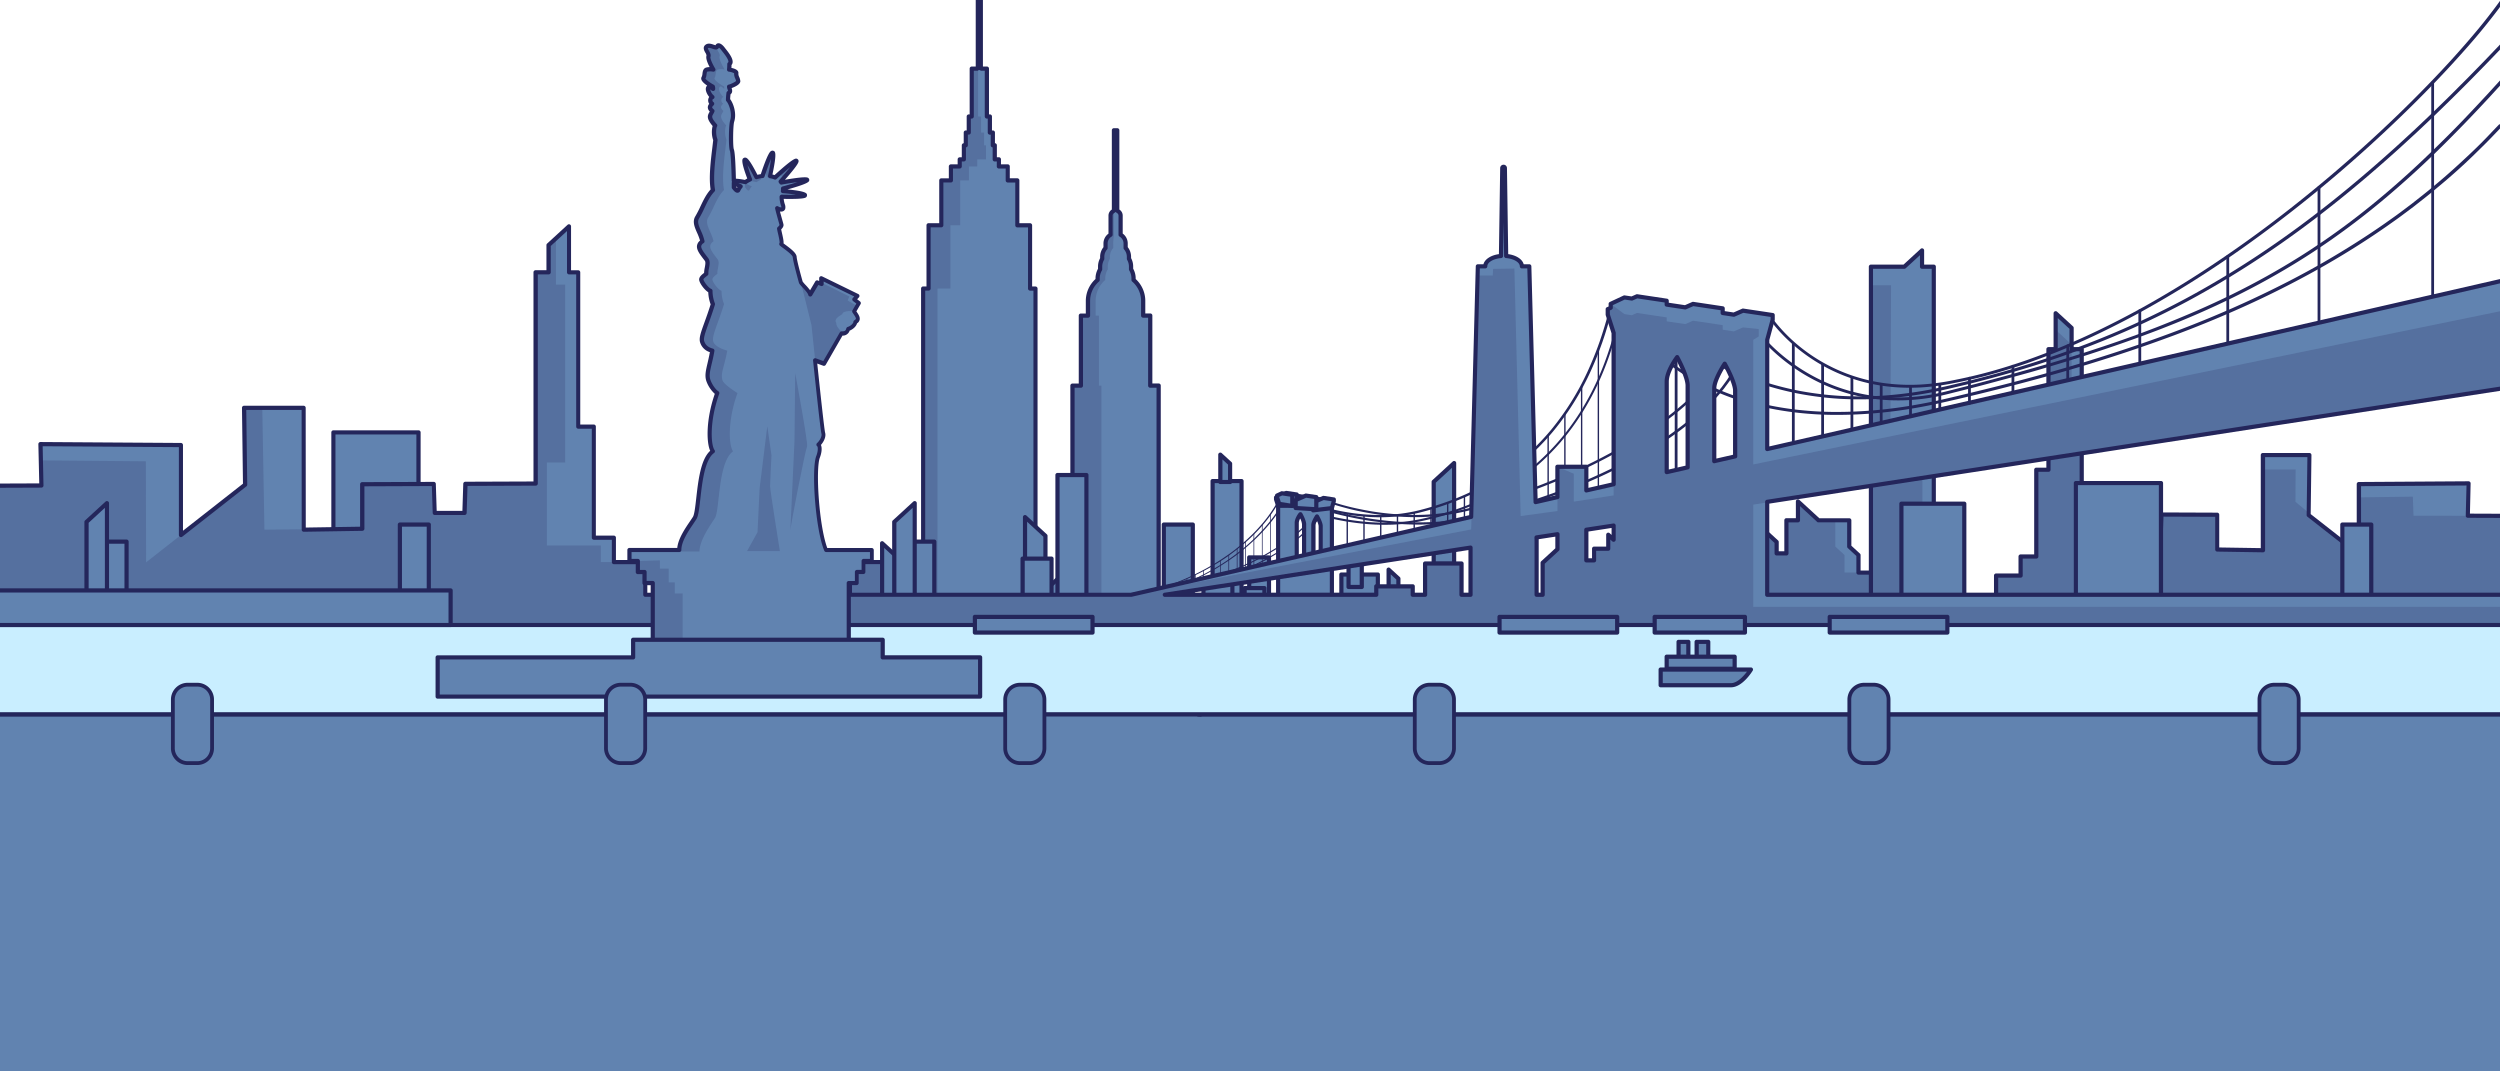<svg id="Floor" xmlns="http://www.w3.org/2000/svg" xmlns:xlink="http://www.w3.org/1999/xlink" viewBox="0 0 1792 768"><defs><style>.cls-1{fill:none;}.cls-2{fill:#6183b0;}.cls-3,.cls-5{fill:#24265b;}.cls-4{clip-path:url(#clip-path);}.cls-5{opacity:0.2;}.cls-6{clip-path:url(#clip-path-2);}.cls-7{clip-path:url(#clip-path-3);}.cls-8{clip-path:url(#clip-path-4);}.cls-9{fill:#c9eeff;}.cls-10{clip-path:url(#clip-path-5);}</style><clipPath id="clip-path"><rect class="cls-1" x="-2" width="1796" height="513.63"/></clipPath><clipPath id="clip-path-2"><path class="cls-1" d="M790.56,431l130.3-29.85-3.76-43.32s-22,51.69-108.69,70.45"/></clipPath><clipPath id="clip-path-3"><path class="cls-1" d="M1154.52,221.73c-15.37,61.26-51.91,123.2-136.23,144.65C968.85,379,922,354.28,922,354.28l-1.17,46.83,235.78-54Z"/></clipPath><clipPath id="clip-path-4"><path class="cls-1" d="M1269.72,228.65s40.42,60.74,126.14,45.76v17.9l-232.41,53.23,9.71-132.21S1213.28,259,1266.74,272c0-9.73,0-28.42,0-28.42Z"/></clipPath><clipPath id="clip-path-5"><rect class="cls-1" x="-1854" y="-3" width="1796" height="773"/></clipPath></defs><title>location</title><rect class="cls-2" x="-2" y="512" width="1796" height="258"/><path class="cls-3" d="M1794,771.5H-2A1.5,1.5,0,0,1-3.5,770V512A1.5,1.5,0,0,1-2,510.5H1794a1.5,1.5,0,0,1,1.5,1.5V770A1.5,1.5,0,0,1,1794,771.5Zm-1794.5-3h1793v-255H-0.5v255Z"/><g class="cls-4"><rect class="cls-2" x="609.22" y="402.91" width="26.14" height="34.98"/><path class="cls-3" d="M635.36,439.39H609.22a1.5,1.5,0,0,1-1.5-1.5v-35a1.5,1.5,0,0,1,1.5-1.5h26.14a1.5,1.5,0,0,1,1.5,1.5v35A1.5,1.5,0,0,1,635.36,439.39Zm-24.64-3h23.14v-32H610.72v32Z"/><path class="cls-2" d="M868.89,700V577.47h-9.12v-83H851.2V474.07H842V457.28H830.52V276.43h-6v-50.2h-5.06V215.68a19.73,19.73,0,0,0-6.89-15V199.6a12.81,12.81,0,0,0-1.8-6.54v-2a11,11,0,0,0-1.5-5.55v-1.4a9.54,9.54,0,0,0-2.4-6.33v-3.26a7.19,7.19,0,0,0-3.6-6.22v-13.7a3.6,3.6,0,0,0-2.4-3.39V93.38h-2.4v57.76a3.6,3.6,0,0,0-2.4,3.39v13.7a7.19,7.19,0,0,0-3.6,6.22v3.26a9.54,9.54,0,0,0-2.4,6.33v1.4a11,11,0,0,0-1.5,5.55v2a12.81,12.81,0,0,0-1.8,6.54v1.08a19.73,19.73,0,0,0-6.89,15v10.55H774.8v50.2h-6V457.28H757.25v16.79h-9.16v20.38h-8.56v83H730.4V700H716.73v9.59H882.56V700H868.89Z"/><path class="cls-3" d="M882.56,711.06H716.73a1.5,1.5,0,0,1-1.5-1.5V700a1.5,1.5,0,0,1,1.5-1.5H728.9v-121a1.5,1.5,0,0,1,1.5-1.5H738V494.45a1.5,1.5,0,0,1,1.5-1.5h7.06V474.07a1.5,1.5,0,0,1,1.5-1.5h7.66V457.28a1.5,1.5,0,0,1,1.5-1.5h10V276.43a1.5,1.5,0,0,1,1.5-1.5h4.53v-48.7a1.5,1.5,0,0,1,1.5-1.5h3.56v-9A21.26,21.26,0,0,1,785.26,200V199.6a14.36,14.36,0,0,1,1.8-6.94V191a12.58,12.58,0,0,1,1.5-5.94v-1a11.07,11.07,0,0,1,2.4-6.87v-2.72a8.72,8.72,0,0,1,3.6-7V154.53a5.1,5.1,0,0,1,2.4-4.32V93.38a1.5,1.5,0,0,1,1.5-1.5h2.4a1.5,1.5,0,0,1,1.5,1.5v56.83a5.11,5.11,0,0,1,2.4,4.32v12.89a8.72,8.72,0,0,1,3.6,7v2.72a11.07,11.07,0,0,1,2.4,6.87v1a12.57,12.57,0,0,1,1.5,5.94v1.65a14.36,14.36,0,0,1,1.8,6.94V200a21.26,21.26,0,0,1,6.89,15.67v9h3.56a1.5,1.5,0,0,1,1.5,1.5v48.7h4.53a1.5,1.5,0,0,1,1.5,1.5V455.78h10a1.5,1.5,0,0,1,1.5,1.5v15.29h7.66a1.5,1.5,0,0,1,1.5,1.5V493h7.06a1.5,1.5,0,0,1,1.5,1.5V576h7.62a1.5,1.5,0,0,1,1.5,1.5v121h12.17a1.5,1.5,0,0,1,1.5,1.5v9.59A1.5,1.5,0,0,1,882.56,711.06Zm-164.33-3H881.06v-6.59H868.89a1.5,1.5,0,0,1-1.5-1.5V579h-7.62a1.5,1.5,0,0,1-1.5-1.5V496H851.2a1.5,1.5,0,0,1-1.5-1.5V475.57H842a1.5,1.5,0,0,1-1.5-1.5V458.78h-10a1.5,1.5,0,0,1-1.5-1.5V277.93h-4.53a1.5,1.5,0,0,1-1.5-1.5v-48.7h-3.56a1.5,1.5,0,0,1-1.5-1.5V215.68a18.27,18.27,0,0,0-6.37-13.86,1.5,1.5,0,0,1-.52-1.14V199.6a11.37,11.37,0,0,0-1.59-5.78,1.5,1.5,0,0,1-.21-0.76v-2a9.57,9.57,0,0,0-1.3-4.8,1.5,1.5,0,0,1-.2-0.75v-1.4a8.08,8.08,0,0,0-2-5.34,1.5,1.5,0,0,1-.37-1v-3.26a5.71,5.71,0,0,0-2.85-4.93,1.5,1.5,0,0,1-.75-1.3v-13.7a2.1,2.1,0,0,0-1.4-2,0.73,0.73,0,0,0-1.4,0,2.1,2.1,0,0,0-1.4,2v13.7a1.5,1.5,0,0,1-.75,1.3,5.71,5.71,0,0,0-2.85,4.93v3.26a1.5,1.5,0,0,1-.37,1,8.08,8.08,0,0,0-2,5.34v1.4a1.5,1.5,0,0,1-.2.75,9.58,9.58,0,0,0-1.3,4.8v2a1.5,1.5,0,0,1-.21.76,11.37,11.37,0,0,0-1.59,5.78v1.08a1.5,1.5,0,0,1-.52,1.14,18.27,18.27,0,0,0-6.37,13.86v10.55a1.5,1.5,0,0,1-1.5,1.5H776.3v48.7a1.5,1.5,0,0,1-1.5,1.5h-4.53V457.28a1.5,1.5,0,0,1-1.5,1.5h-10v15.29a1.5,1.5,0,0,1-1.5,1.5h-7.66v18.88a1.5,1.5,0,0,1-1.5,1.5H741v81.52a1.5,1.5,0,0,1-1.5,1.5H731.9V700a1.5,1.5,0,0,1-1.5,1.5H718.23v6.59Z"/><path class="cls-5" d="M798.45,151.15a3.6,3.6,0,0,0-2.4,3.39v13.7a7.19,7.19,0,0,0-3.6,6.22v3.26a9.54,9.54,0,0,0-2.4,6.33v1.4a11,11,0,0,0-1.5,5.55v2a12.81,12.81,0,0,0-1.8,6.54v1.08a19.73,19.73,0,0,0-6.89,15v10.55H774.8v50.2h-6V457.28H789.5V276.43h-1.8v-50.2h-2.34V215.68a19.73,19.73,0,0,1,6.89-15V199.6a12.81,12.81,0,0,1,1.8-6.54v-2a11,11,0,0,1,1.5-5.55v-1.4a9.54,9.54,0,0,1,2.4-6.33v-3.26a50.19,50.19,0,0,1,.55-6.22Z"/><rect class="cls-5" x="739.53" y="494.45" width="5.5" height="83.02"/><rect class="cls-5" x="730.4" y="577.47" width="5.5" height="122.5"/><rect class="cls-5" x="716.73" y="699.97" width="5.5" height="9.59"/><polygon class="cls-2" points="747.57 502.81 747.57 441.75 742.27 441.75 742.27 206.83 738.38 206.83 738.38 161.47 729.25 161.47 729.25 129.33 722.37 129.33 722.37 119.31 716.05 119.31 716.05 114.25 713.08 114.25 713.08 104.16 711.69 104.16 711.69 95.03 709.56 95.03 709.56 83.5 707.43 83.5 707.43 49.2 703.07 49.2 703.07 -37.49 700.91 -37.49 700.91 49.2 696.56 49.2 696.56 83.5 694.42 83.5 694.42 95.03 692.29 95.03 692.29 104.16 690.91 104.16 690.91 114.25 687.94 114.25 687.94 119.31 681.61 119.31 681.61 129.33 674.74 129.33 674.74 161.47 665.61 161.47 665.61 206.83 661.71 206.83 661.71 441.75 656.41 441.75 656.41 502.81 643.91 502.81 643.91 508.98 760.07 508.98 760.07 502.81 747.57 502.81"/><path class="cls-3" d="M760.07,510.48H643.92a1.5,1.5,0,0,1-1.5-1.5v-6.18a1.5,1.5,0,0,1,1.5-1.5h11V441.75a1.5,1.5,0,0,1,1.5-1.5h3.8V206.83a1.5,1.5,0,0,1,1.5-1.5h2.39V161.47a1.5,1.5,0,0,1,1.5-1.5h7.63V129.33a1.5,1.5,0,0,1,1.5-1.5h5.38v-8.52a1.5,1.5,0,0,1,1.5-1.5h4.82v-3.56a1.5,1.5,0,0,1,1.5-1.5h1.47v-8.59a1.5,1.5,0,0,1,1.38-1.5V95a1.5,1.5,0,0,1,1.5-1.5h0.63v-10a1.5,1.5,0,0,1,1.5-1.5h0.63V49.19a1.5,1.5,0,0,1,1.5-1.5h2.85V-37.49a1.5,1.5,0,0,1,1.5-1.5h2.16a1.5,1.5,0,0,1,1.5,1.5V47.69h2.85a1.5,1.5,0,0,1,1.5,1.5V82h0.64a1.5,1.5,0,0,1,1.5,1.5v10h0.63a1.5,1.5,0,0,1,1.5,1.5v7.63a1.5,1.5,0,0,1,1.38,1.5v8.59H716a1.5,1.5,0,0,1,1.5,1.5v3.56h4.82a1.5,1.5,0,0,1,1.5,1.5v8.52h5.38a1.5,1.5,0,0,1,1.5,1.5V160h7.63a1.5,1.5,0,0,1,1.5,1.5v43.86h2.39a1.5,1.5,0,0,1,1.5,1.5V440.25h3.8a1.5,1.5,0,0,1,1.5,1.5v59.56h11a1.5,1.5,0,0,1,1.5,1.5V509A1.5,1.5,0,0,1,760.07,510.48Zm-114.65-3H758.57v-3.18h-11a1.5,1.5,0,0,1-1.5-1.5V443.25h-3.8a1.5,1.5,0,0,1-1.5-1.5V208.33h-2.39a1.5,1.5,0,0,1-1.5-1.5V163h-7.63a1.5,1.5,0,0,1-1.5-1.5V130.83h-5.38a1.5,1.5,0,0,1-1.5-1.5v-8.52H716a1.5,1.5,0,0,1-1.5-1.5v-3.56h-1.47a1.5,1.5,0,0,1-1.5-1.5v-8.6a1.5,1.5,0,0,1-1.38-1.5V96.53h-0.63a1.5,1.5,0,0,1-1.5-1.5V85h-0.64a1.5,1.5,0,0,1-1.5-1.5V50.69h-2.85a1.5,1.5,0,0,0-2.16,0h-2.85V83.5a1.5,1.5,0,0,1-1.5,1.5h-0.63V95a1.5,1.5,0,0,1-1.5,1.5h-0.63v7.62a1.5,1.5,0,0,1-1.38,1.5v8.6a1.5,1.5,0,0,1-1.5,1.5h-1.47v3.56a1.5,1.5,0,0,1-1.5,1.5h-4.82v8.52a1.5,1.5,0,0,1-1.5,1.5h-5.38v30.64a1.5,1.5,0,0,1-1.5,1.5h-7.63v43.86a1.5,1.5,0,0,1-1.5,1.5h-2.39V441.75a1.5,1.5,0,0,1-1.5,1.5h-3.8v59.56a1.5,1.5,0,0,1-1.5,1.5h-11v3.18Z"/><polygon class="cls-2" points="1354.28 410.41 1332.16 410.41 1332.16 397.85 1325.55 391.79 1325.55 372.93 1303.4 372.93 1303.4 372.83 1288.76 359.38 1288.76 372.93 1280.48 372.93 1280.48 396.67 1273.44 396.67 1273.44 388.49 1266.45 382.06 1266.45 396.67 1246.13 396.67 1246.13 427.9 1280.48 427.9 1280.48 428.52 1325.55 428.52 1325.55 427.9 1354.28 427.9 1354.28 410.41"/><path class="cls-3" d="M1325.55,430h-45.07a1.5,1.5,0,0,1-1.22-.62h-33.14a1.5,1.5,0,0,1-1.5-1.5V396.67a1.5,1.5,0,0,1,1.5-1.5H1265V382.06a1.5,1.5,0,0,1,2.51-1.1l7,6.42a1.5,1.5,0,0,1,.49,1.1v6.68h4V372.93a1.5,1.5,0,0,1,1.5-1.5h6.78v-12a1.5,1.5,0,0,1,2.51-1.1l14.32,13.15h21.45a1.5,1.5,0,0,1,1.5,1.5v18.19l6.12,5.62a1.5,1.5,0,0,1,.49,1.1v11.06h20.63a1.5,1.5,0,0,1,1.5,1.5V427.9a1.5,1.5,0,0,1-1.5,1.5h-27.51A1.5,1.5,0,0,1,1325.55,430Zm-43.85-3h42.63a1.5,1.5,0,0,1,1.22-.62h27.23V411.91h-20.63a1.5,1.5,0,0,1-1.5-1.5v-11.9l-6.12-5.62a1.5,1.5,0,0,1-.49-1.1V374.43H1303.4a1.5,1.5,0,0,1-1.31-.77l-11.82-10.86v10.14a1.5,1.5,0,0,1-1.5,1.5H1282v22.23a1.5,1.5,0,0,1-1.5,1.5h-7a1.5,1.5,0,0,1-1.5-1.5v-7.52l-4-3.67v11.19a1.5,1.5,0,0,1-1.5,1.5h-18.82V426.4h32.85A1.5,1.5,0,0,1,1281.7,427Z"/><polygon class="cls-5" points="1354.28 410.41 1322.16 410.41 1322.16 397.85 1315.55 391.79 1315.55 372.93 1303.4 372.93 1303.4 372.83 1288.76 359.38 1288.76 372.93 1280.48 372.93 1280.48 396.67 1273.44 396.67 1273.44 388.49 1266.45 382.06 1266.45 396.67 1246.13 396.67 1246.13 427.9 1280.48 427.9 1280.48 428.52 1325.55 428.52 1325.55 427.9 1354.28 427.9 1354.28 410.41"/><polygon class="cls-2" points="1377.73 191.17 1377.73 179.5 1365.02 191.17 1341.07 191.17 1341.07 428.52 1386.14 428.52 1386.14 191.17 1377.73 191.17"/><path class="cls-3" d="M1386.14,430h-45.07a1.5,1.5,0,0,1-1.5-1.5V191.17a1.5,1.5,0,0,1,1.5-1.5h23.36l12.28-11.28a1.5,1.5,0,0,1,2.51,1.1v10.18h6.91a1.5,1.5,0,0,1,1.5,1.5V428.52A1.5,1.5,0,0,1,1386.14,430Zm-43.57-3h42.07V192.67h-6.91a1.5,1.5,0,0,1-1.5-1.5v-8.26l-10.2,9.37a1.5,1.5,0,0,1-1,.4h-22.45V427Z"/><polygon class="cls-2" points="1388.73 448.43 1793.72 448.43 1793.72 369.76 1768.98 369.66 1769.5 346.5 1690.86 347.02 1690.86 397.4 1654.89 369.22 1655.45 326.19 1622.12 326.19 1622.08 394.41 1589.31 393.89 1589.28 368.96 1549.21 368.81 1548.69 385.04 1532.03 385.04 1531.51 368.74 1492.19 368.59 1492.19 250.3 1484.94 250.3 1484.94 235.04 1473.5 224.54 1473.5 250.3 1468.35 250.3 1468.35 336.7 1459.62 336.7 1459.62 398.91 1448.37 398.91 1448.37 412.57 1430.81 412.57 1430.81 430.87 1388.03 430.87 1388.73 448.43"/><path class="cls-3" d="M1793.72,449.93h-405a1.5,1.5,0,0,1-1.5-1.44l-0.71-17.56a1.5,1.5,0,0,1,1.5-1.56h41.28v-16.8a1.5,1.5,0,0,1,1.5-1.5h16.07V398.91a1.5,1.5,0,0,1,1.5-1.5h9.74v-60.7a1.5,1.5,0,0,1,1.5-1.5h7.23V250.3a1.5,1.5,0,0,1,1.5-1.5H1472V224.54a1.5,1.5,0,0,1,2.51-1.1l11.43,10.5a1.5,1.5,0,0,1,.49,1.1V248.8h5.75a1.5,1.5,0,0,1,1.5,1.5V367.09l37.82,0.15a1.5,1.5,0,0,1,1.49,1.45l0.47,14.84h13.76l0.47-14.77a1.5,1.5,0,0,1,1.5-1.45h0l40.07,0.16a1.5,1.5,0,0,1,1.49,1.5l0,23.45,29.77,0.47,0-66.7a1.5,1.5,0,0,1,1.5-1.5h33.33a1.5,1.5,0,0,1,1.5,1.52l-0.55,42.29,33,25.82V347a1.5,1.5,0,0,1,1.49-1.5l78.64-.52a1.55,1.55,0,0,1,1.08.45,1.5,1.5,0,0,1,.43,1.09l-0.49,21.64,23.21,0.09a1.5,1.5,0,0,1,1.49,1.5v78.67A1.5,1.5,0,0,1,1793.72,449.93Zm-403.55-3h402V371.25l-23.24-.09a1.5,1.5,0,0,1-1.49-1.53L1768,348l-75.6.5V397.4a1.5,1.5,0,0,1-2.43,1.18l-36-28.18a1.5,1.5,0,0,1-.57-1.2l0.54-41.51h-30.31l0,66.72a1.5,1.5,0,0,1-.45,1.07,1.57,1.57,0,0,1-1.08.43l-32.76-.52a1.5,1.5,0,0,1-1.48-1.5l0-23.43-37.12-.14-0.47,14.77a1.5,1.5,0,0,1-1.5,1.45H1532a1.5,1.5,0,0,1-1.5-1.45l-0.47-14.85-37.87-.15a1.5,1.5,0,0,1-1.49-1.5V251.8h-5.75a1.5,1.5,0,0,1-1.5-1.5V235.7L1475,228V250.3a1.5,1.5,0,0,1-1.5,1.5h-3.65v84.91a1.5,1.5,0,0,1-1.5,1.5h-7.23v60.7a1.5,1.5,0,0,1-1.5,1.5h-9.74v12.16a1.5,1.5,0,0,1-1.5,1.5h-16.07v16.8a1.5,1.5,0,0,1-1.5,1.5h-41.22Z"/><polygon class="cls-5" points="1388.73 448.43 1793.72 448.43 1793.72 369.76 1730 369.66 1729.52 356 1690.86 356.52 1690.86 397.4 1645.38 359.7 1645.5 336.5 1622.12 336.5 1622.08 394.41 1589.31 393.89 1589.28 368.96 1549.21 368.81 1548.69 385.04 1532.03 385.04 1531.51 368.74 1492.19 368.59 1492.19 287 1484.94 287 1484.94 246.97 1473.5 236.46 1473.5 250.3 1468.35 250.3 1468.35 336.7 1459.62 336.7 1459.62 398.91 1448.37 398.91 1448.37 412.57 1430.81 412.57 1430.81 430.87 1388.03 430.87 1388.73 448.43"/><rect class="cls-2" x="1678.97" y="376.06" width="20.73" height="54.97"/><path class="cls-3" d="M1699.71,432.52H1679a1.5,1.5,0,0,1-1.5-1.5v-55a1.5,1.5,0,0,1,1.5-1.5h20.73a1.5,1.5,0,0,1,1.5,1.5v55A1.5,1.5,0,0,1,1699.71,432.52Zm-19.23-3h17.73v-52h-17.73v52Z"/><polygon class="cls-5" points="1341.07 204.5 1341.07 428.52 1378 428.52 1378 328 1355 328.02 1355.5 204.5 1341.07 204.5"/><polygon class="cls-5" points="747.57 502.81 747.57 441.75 672 441.75 672 206.83 681.25 206.83 681.25 161.47 688.25 161.47 688.25 129.33 694.5 129.33 694.5 119.31 700.5 119.31 700.5 114.25 706.75 114.25 706.75 104.16 705.37 104.16 705.37 95.03 703.24 95.03 703.24 83.5 701.1 83.5 701.1 49.2 703.07 49.2 703.07 -37.49 700.91 -37.49 700.91 49.2 696.56 49.2 696.56 83.5 694.42 83.5 694.42 95.03 692.29 95.03 692.29 104.16 690.91 104.16 690.91 114.25 687.94 114.25 687.94 119.31 681.61 119.31 681.61 129.33 674.74 129.33 674.74 161.47 665.61 161.47 665.61 206.83 661.71 206.83 661.71 441.75 656.41 441.75 656.41 502.81 643.91 502.81 643.91 508.98 760.07 508.98 760.07 502.81 747.57 502.81"/><rect class="cls-5" x="609.22" y="402.91" width="26.14" height="34.98"/><rect class="cls-2" x="643.57" y="388.24" width="26.14" height="49.65"/><path class="cls-3" d="M669.71,439.39H643.57a1.5,1.5,0,0,1-1.5-1.5V388.24a1.5,1.5,0,0,1,1.5-1.5h26.14a1.5,1.5,0,0,1,1.5,1.5v49.65A1.5,1.5,0,0,1,669.71,439.39Zm-24.64-3h23.14V389.74H645.07v46.65Z"/><rect class="cls-2" x="961.5" y="411.82" width="26.14" height="24.83"/><path class="cls-3" d="M987.64,438.14H961.5a1.5,1.5,0,0,1-1.5-1.5V411.82a1.5,1.5,0,0,1,1.5-1.5h26.14a1.5,1.5,0,0,1,1.5,1.5v24.83A1.5,1.5,0,0,1,987.64,438.14Zm-24.64-3h23.14V413.32H963v21.83Z"/><rect class="cls-2" x="1362.93" y="361.06" width="45.07" height="66.83"/><path class="cls-3" d="M1408,429.4h-45.07a1.5,1.5,0,0,1-1.5-1.5V361.06a1.5,1.5,0,0,1,1.5-1.5H1408a1.5,1.5,0,0,1,1.5,1.5V427.9A1.5,1.5,0,0,1,1408,429.4Zm-43.57-3h42.07V362.56h-42.07V426.4Z"/><rect class="cls-2" x="238.96" y="309.94" width="61.04" height="90.51"/><path class="cls-3" d="M300,402H239a1.5,1.5,0,0,1-1.5-1.5V309.94a1.5,1.5,0,0,1,1.5-1.5h61a1.5,1.5,0,0,1,1.5,1.5v90.52A1.5,1.5,0,0,1,300,402Zm-59.54-3h58V311.44h-58V399Z"/><rect class="cls-2" x="1487.96" y="346.26" width="61.04" height="90.51"/><path class="cls-3" d="M1549,438.28h-61a1.5,1.5,0,0,1-1.5-1.5V346.26a1.5,1.5,0,0,1,1.5-1.5h61a1.5,1.5,0,0,1,1.5,1.5v90.51A1.5,1.5,0,0,1,1549,438.28Zm-59.54-3h58V347.76h-58v87.51Z"/><rect class="cls-2" x="869.2" y="344.83" width="20.73" height="85.57"/><path class="cls-3" d="M889.93,431.9H869.2a1.5,1.5,0,0,1-1.5-1.5V344.83a1.5,1.5,0,0,1,1.5-1.5h20.73a1.5,1.5,0,0,1,1.5,1.5V430.4A1.5,1.5,0,0,1,889.93,431.9Zm-19.23-3h17.73V346.33H870.7V428.9Z"/><rect class="cls-2" x="862.64" y="416.5" width="20.73" height="26.08"/><path class="cls-3" d="M883.38,444.08H862.64a1.5,1.5,0,0,1-1.5-1.5V416.5a1.5,1.5,0,0,1,1.5-1.5h20.73a1.5,1.5,0,0,1,1.5,1.5v26.08A1.5,1.5,0,0,1,883.38,444.08Zm-19.23-3h17.73V418H864.14v23.08Z"/><rect class="cls-2" x="895.43" y="399.55" width="14.18" height="39.75"/><path class="cls-3" d="M909.61,440.8H895.43a1.5,1.5,0,0,1-1.5-1.5V399.55a1.5,1.5,0,0,1,1.5-1.5h14.18a1.5,1.5,0,0,1,1.5,1.5V439.3A1.5,1.5,0,0,1,909.61,440.8Zm-12.68-3h11.18V401H896.93V437.8Z"/><rect class="cls-2" x="892.15" y="421.56" width="14.18" height="17.89"/><path class="cls-3" d="M906.33,441H892.15a1.5,1.5,0,0,1-1.5-1.5V421.56a1.5,1.5,0,0,1,1.5-1.5h14.18a1.5,1.5,0,0,1,1.5,1.5v17.89A1.5,1.5,0,0,1,906.33,441Zm-12.68-3h11.18V423.06H893.65V438Z"/><rect class="cls-2" x="966.64" y="402.83" width="9.49" height="17.89"/><path class="cls-3" d="M976.13,422.22h-9.49a1.5,1.5,0,0,1-1.5-1.5V402.83a1.5,1.5,0,0,1,1.5-1.5h9.49a1.5,1.5,0,0,1,1.5,1.5v17.89A1.5,1.5,0,0,1,976.13,422.22Zm-8-3h6.49V404.33h-6.49v14.89Z"/><polygon class="cls-2" points="1002.36 427.9 995.37 427.9 995.37 408.3 1002.36 414.72 1002.36 427.9"/><path class="cls-3" d="M1002.36,429.4h-7a1.5,1.5,0,0,1-1.5-1.5v-19.6a1.5,1.5,0,0,1,2.51-1.1l7,6.42a1.5,1.5,0,0,1,.49,1.1V427.9A1.5,1.5,0,0,1,1002.36,429.4Zm-5.49-3h4v-11l-4-3.67V426.4Z"/><polygon class="cls-2" points="881.73 345.51 874.74 345.51 874.74 325.91 881.73 332.33 881.73 345.51"/><path class="cls-3" d="M881.73,347h-7a1.5,1.5,0,0,1-1.5-1.5v-19.6a1.5,1.5,0,0,1,2.51-1.1l7,6.42a1.5,1.5,0,0,1,.49,1.1v13.18A1.5,1.5,0,0,1,881.73,347Zm-5.49-3h4V333l-4-3.67V344Z"/><polygon class="cls-2" points="749.37 411.66 734.74 411.66 734.74 370.63 749.37 384.07 749.37 411.66"/><path class="cls-3" d="M749.37,413.16H734.74a1.5,1.5,0,0,1-1.5-1.5v-41a1.5,1.5,0,0,1,2.51-1.1L750.39,383a1.5,1.5,0,0,1,.49,1.1v27.59A1.5,1.5,0,0,1,749.37,413.16Zm-13.14-3h11.64V384.73L736.24,374v36.12Z"/><polygon class="cls-2" points="646.94 430.4 632.3 430.4 632.3 389.36 646.94 402.81 646.94 430.4"/><path class="cls-3" d="M646.94,431.9H632.3a1.5,1.5,0,0,1-1.5-1.5v-41a1.5,1.5,0,0,1,2.51-1.1L648,401.71a1.5,1.5,0,0,1,.49,1.1V430.4A1.5,1.5,0,0,1,646.94,431.9Zm-13.14-3h11.64V403.47L633.8,392.78V428.9Z"/><polygon class="cls-2" points="641.04 432.89 655.68 432.89 655.68 360.63 641.04 374.08 641.04 432.89"/><path class="cls-3" d="M655.68,434.4H641a1.5,1.5,0,0,1-1.5-1.5V374.08A1.5,1.5,0,0,1,640,373l14.64-13.44a1.5,1.5,0,0,1,2.51,1.1V432.9A1.5,1.5,0,0,1,655.68,434.4Zm-13.14-3h11.64V364l-11.64,10.69V431.4Z"/><polygon class="cls-2" points="750.98 439.77 765.61 439.77 765.61 408.1 750.98 421.55 750.98 439.77"/><path class="cls-3" d="M765.61,441.27H751a1.5,1.5,0,0,1-1.5-1.5V421.55a1.5,1.5,0,0,1,.49-1.1L764.6,407a1.5,1.5,0,0,1,2.51,1.1v31.66A1.5,1.5,0,0,1,765.61,441.27Zm-13.14-3h11.64V411.52l-11.64,10.69v16.06Z"/><polygon class="cls-2" points="1027.68 404.16 1042.31 404.16 1042.31 331.9 1027.68 345.35 1027.68 404.16"/><path class="cls-3" d="M1042.31,405.66h-14.64a1.5,1.5,0,0,1-1.5-1.5V345.35a1.5,1.5,0,0,1,.49-1.1l14.64-13.44a1.5,1.5,0,0,1,2.51,1.1v72.26A1.5,1.5,0,0,1,1042.31,405.66Zm-13.14-3h11.64V335.31L1029.18,346v56.66Z"/><rect class="cls-2" x="834.22" y="376.06" width="20.73" height="54.97"/><path class="cls-3" d="M855,432.52H834.22a1.5,1.5,0,0,1-1.5-1.5v-55a1.5,1.5,0,0,1,1.5-1.5H855a1.5,1.5,0,0,1,1.5,1.5v55A1.5,1.5,0,0,1,855,432.52Zm-19.23-3h17.73v-52H835.72v52Z"/><rect class="cls-2" x="758.02" y="340.45" width="20.73" height="90.57"/><path class="cls-3" d="M778.75,432.52H758a1.5,1.5,0,0,1-1.5-1.5V340.45A1.5,1.5,0,0,1,758,339h20.73a1.5,1.5,0,0,1,1.5,1.5V431A1.5,1.5,0,0,1,778.75,432.52Zm-19.23-3h17.73V342H759.52v87.57Z"/><rect class="cls-2" x="733.03" y="400.42" width="20.73" height="30.61"/><path class="cls-3" d="M753.77,432.52H733a1.5,1.5,0,0,1-1.5-1.5V400.42a1.5,1.5,0,0,1,1.5-1.5h20.73a1.5,1.5,0,0,1,1.5,1.5V431A1.5,1.5,0,0,1,753.77,432.52Zm-19.23-3h17.73V401.92H734.53v27.61Z"/><path class="cls-3" d="M917.57,358a49.26,49.26,0,0,1-2.74,5.11,98.85,98.85,0,0,1-8.89,12.32c-2,2.39-4.31,4.93-6.86,7.47s-5.32,5.14-8.33,7.66-6.22,5-9.55,7.43-6.86,4.68-10.46,6.81c-1.8,1.06-3.59,2.15-5.44,3.12s-3.65,2-5.5,2.89-3.66,1.84-5.51,2.66-3.64,1.69-5.46,2.42-3.57,1.54-5.34,2.19l-5.17,2-5,1.69c-1.59.56-3.15,1-4.66,1.49l-4.31,1.3c-1.37.39-2.69,0.72-3.92,1.06-2.46.66-4.6,1.24-6.39,1.62l-5.6,1.3a0.25,0.25,0,1,1-.11-0.49h0l5.58-1.31c1.78-.39,3.92-1,6.37-1.64,1.22-.34,2.54-0.67,3.9-1.07l4.29-1.31c1.5-.45,3.05-0.93,4.64-1.5l4.93-1.7,5.15-2c1.76-.66,3.51-1.46,5.32-2.2s3.6-1.59,5.43-2.43,3.65-1.74,5.48-2.67,3.66-1.9,5.47-2.9,3.61-2.06,5.4-3.12c3.58-2.14,7-4.46,10.39-6.82s6.52-4.87,9.47-7.42,5.73-5.11,8.25-7.64,4.77-5.07,6.79-7.44A97.9,97.9,0,0,0,914,362.59a48,48,0,0,0,2.67-5,0.5,0.5,0,1,1,.92.39h0Z"/><path class="cls-3" d="M919.44,362s-0.94,1.83-2.9,4.79c-1,1.48-2.22,3.25-3.72,5.21s-3.25,4.14-5.27,6.41-4.26,4.69-6.77,7.11-5.22,4.89-8.12,7.35c-1.47,1.2-2.95,2.45-4.51,3.62l-2.34,1.79L883.38,400c-1.6,1.19-3.3,2.27-5,3.4s-3.42,2.16-5.13,3.24-3.49,2.05-5.25,3-3.53,1.93-5.31,2.82-3.54,1.79-5.32,2.6-3.53,1.62-5.27,2.36L847,419.57l-5,1.87c-1.62.63-3.24,1.11-4.79,1.65s-3,1-4.51,1.44c-2.91.86-5.57,1.67-8,2.25s-4.46,1.18-6.2,1.53l-5.43,1.2A0.25,0.25,0,1,1,813,429h0l5.41-1.22c1.73-.36,3.8-0.93,6.18-1.55s5-1.4,7.94-2.27c1.46-.41,2.94-0.94,4.49-1.45s3.16-1,4.77-1.66l5-1.88,5.14-2.14c1.74-.75,3.47-1.58,5.24-2.38s3.51-1.73,5.29-2.61,3.51-1.88,5.28-2.83,3.48-2,5.22-3,3.42-2.13,5.09-3.24,3.34-2.22,4.93-3.41l2.4-1.74,2.32-1.79c1.55-1.17,3-2.42,4.47-3.61,2.87-2.45,5.59-4.89,8-7.33s4.7-4.82,6.69-7.09,3.71-4.44,5.21-6.38,2.69-3.71,3.67-5.17c1.93-2.94,2.83-4.71,2.83-4.71a0.5,0.5,0,1,1,.89.45h0Z"/><path class="cls-3" d="M949.56,360s-0.21.44-.68,1.26c-0.22.42-.52,0.91-0.89,1.48s-0.75,1.25-1.27,1.94L945.05,367l-2.11,2.64c-0.73,1-1.63,1.89-2.52,2.9s-1.83,2.09-2.92,3.1l-3.3,3.25-3.73,3.26c-0.64.55-1.28,1.13-2,1.69l-2.1,1.61-4.33,3.32-4.68,3.15L915,393.55c-0.8.53-1.66,1-2.49,1.49-3.36,2-6.72,4-10.29,5.74L897,403.46c-0.87.47-1.78,0.83-2.67,1.23l-2.68,1.16c-3.57,1.54-7,3.14-10.55,4.31L876,412l-2.48.9-1.22.44-1.23.37-9.15,2.76c-1.42.42-2.77,0.86-4.07,1.2l-3.72.9-6,1.46-5.27,1.28a0.25,0.25,0,1,1-.12-0.49h0l5.26-1.29,6-1.49,3.71-.91c1.3-.34,2.64-0.79,4.06-1.21l9.11-2.79,1.22-.37,1.21-.45,2.47-.91,5.1-1.88c3.5-1.19,7-2.8,10.5-4.34L894,404c0.89-.39,1.8-0.76,2.66-1.23l5.24-2.68c3.55-1.7,6.88-3.8,10.22-5.75,0.83-.5,1.67-1,2.47-1.49l2.36-1.61,4.64-3.15,4.29-3.31,2.08-1.61c0.67-.55,1.3-1.13,1.93-1.68l3.69-3.25,3.25-3.24c1.07-1,2-2.09,2.88-3.08s1.77-1.92,2.48-2.88l2.07-2.62,1.63-2.32c0.51-.69.88-1.36,1.24-1.91s0.65-1,.86-1.44c0.45-.78.66-1.23,0.66-1.23a0.5,0.5,0,1,1,.91.42h0v0Z"/><path class="cls-3" d="M951.43,364s-0.23.41-.74,1.17-1.26,1.84-2.26,3.18l-1.72,2.18c-0.63.79-1.37,1.59-2.13,2.47l-1.19,1.36-1.33,1.37c-0.92.93-1.84,2-2.89,2.93-2.1,2-4.34,4.11-6.91,6.15s-5.3,4.16-8.18,6.3l-1.09.8-1.14.74-2.3,1.5c-1.55,1-3.08,2.07-4.7,3L909.94,400l-2.48,1.42c-0.83.47-1.7,0.86-2.55,1.3l-5.12,2.54c-0.85.42-1.69,0.86-2.55,1.25l-2.6,1.11-5.13,2.18L887,410.83c-0.85.33-1.7,0.62-2.54,0.92l-9.71,3.46-8.86,2.6L861.93,419l-3.6.85-5.86,1.36-5.1,1.19a0.25,0.25,0,0,1-.11-0.49h0l5.09-1.21,5.84-1.38,3.59-.86,3.92-1.17,8.83-2.63,9.67-3.49c0.84-.31,1.69-0.6,2.53-0.93l2.51-1.08,5.11-2.2,2.59-1.11c0.86-.39,1.69-0.84,2.54-1.26l5.09-2.56c0.84-.44,1.71-0.83,2.53-1.3l2.46-1.42,4.89-2.83c1.61-.95,3.12-2,4.66-3l2.28-1.5,1.13-.74,1.08-.8c2.85-2.13,5.65-4.13,8.1-6.29s4.76-4.19,6.84-6.13c1-1,1.94-2,2.85-2.92l1.31-1.37,1.17-1.35c0.75-.88,1.48-1.68,2.1-2.46l1.69-2.16c1-1.33,1.75-2.39,2.2-3.13s0.72-1.15.72-1.15a0.5,0.5,0,1,1,.87.49h0v0Z"/><g class="cls-6"><path class="cls-3" d="M826.78,435.46a0.25,0.25,0,0,1-.25-0.25V389a0.25,0.25,0,0,1,.5,0v46.17A0.25,0.25,0,0,1,826.78,435.46Z"/><path class="cls-3" d="M832.78,433.46a0.25,0.25,0,0,1-.25-0.25V387a0.25,0.25,0,0,1,.5,0v46.17A0.25,0.25,0,0,1,832.78,433.46Z"/><path class="cls-3" d="M838.78,431.46a0.25,0.25,0,0,1-.25-0.25V385a0.25,0.25,0,0,1,.5,0v46.17A0.25,0.25,0,0,1,838.78,431.46Z"/><path class="cls-3" d="M844.78,429.46a0.25,0.25,0,0,1-.25-0.25V383a0.25,0.25,0,0,1,.5,0v46.17A0.25,0.25,0,0,1,844.78,429.46Z"/><path class="cls-3" d="M850.78,427.46a0.25,0.25,0,0,1-.25-0.25V381a0.25,0.25,0,0,1,.5,0v46.17A0.25,0.25,0,0,1,850.78,427.46Z"/><path class="cls-3" d="M856.78,425.46a0.25,0.25,0,0,1-.25-0.25V379a0.25,0.25,0,0,1,.5,0v46.17A0.25,0.25,0,0,1,856.78,425.46Z"/><path class="cls-3" d="M862.78,423.46a0.25,0.25,0,0,1-.25-0.25V377a0.25,0.25,0,0,1,.5,0v46.17A0.25,0.25,0,0,1,862.78,423.46Z"/><path class="cls-3" d="M868.78,421.46a0.25,0.25,0,0,1-.25-0.25V375a0.25,0.25,0,0,1,.5,0v46.17A0.25,0.25,0,0,1,868.78,421.46Z"/><path class="cls-3" d="M874.78,419.46a0.25,0.25,0,0,1-.25-0.25V373a0.25,0.25,0,0,1,.5,0v46.17A0.25,0.25,0,0,1,874.78,419.46Z"/><path class="cls-3" d="M880.78,417.46a0.25,0.25,0,0,1-.25-0.25V371a0.25,0.25,0,0,1,.5,0v46.17A0.25,0.25,0,0,1,880.78,417.46Z"/><path class="cls-3" d="M886.78,415.46a0.25,0.25,0,0,1-.25-0.25V369a0.25,0.25,0,0,1,.5,0v46.17A0.25,0.25,0,0,1,886.78,415.46Z"/><path class="cls-3" d="M892.78,413.46a0.25,0.25,0,0,1-.25-0.25V367a0.25,0.25,0,0,1,.5,0v46.17A0.25,0.25,0,0,1,892.78,413.46Z"/><path class="cls-3" d="M898.78,411.46a0.25,0.25,0,0,1-.25-0.25V365a0.25,0.25,0,0,1,.5,0v46.17A0.25,0.25,0,0,1,898.78,411.46Z"/><path class="cls-3" d="M904.78,409.46a0.25,0.25,0,0,1-.25-0.25V363a0.25,0.25,0,0,1,.5,0v46.17A0.25,0.25,0,0,1,904.78,409.46Z"/><path class="cls-3" d="M910.78,407.46a0.25,0.25,0,0,1-.25-0.25V361a0.25,0.25,0,0,1,.5,0v46.17A0.25,0.25,0,0,1,910.78,407.46Z"/></g><path class="cls-3" d="M922.38,353.61s1,0.55,3.09,1.49,5.07,2.24,9,3.73,8.77,3.12,14.41,4.68a160.88,160.88,0,0,0,19.21,4.06,141.26,141.26,0,0,0,23.15,1.54c4.12-.1,8.34-0.37,12.63-0.89a114.78,114.78,0,0,0,13-2.37,209,209,0,0,0,26.42-8.47A179.15,179.15,0,0,0,1069,344.74a166.85,166.85,0,0,0,42.66-36.43,192.55,192.55,0,0,0,26.1-41.54c3-6.53,5.49-12.67,7.52-18.16l1.44-4,1.25-3.75c0.82-2.4,1.47-4.63,2.1-6.64,1.2-4,2.09-7.21,2.64-9.4l0.87-3.34v0a1,1,0,0,1,1.94.5h0l-0.88,3.36c-0.56,2.2-1.46,5.4-2.68,9.46-0.63,2-1.29,4.27-2.12,6.69l-1.27,3.78-1.45,4c-2.05,5.53-4.54,11.72-7.61,18.3a194.43,194.43,0,0,1-26.43,41.9,168.64,168.64,0,0,1-43.17,36.76A180.88,180.88,0,0,1,1043.92,359a210.68,210.68,0,0,1-26.65,8.5,116.42,116.42,0,0,1-13.19,2.39c-4.35.52-8.63,0.78-12.8,0.88a142.86,142.86,0,0,1-23.41-1.6A162.44,162.44,0,0,1,948.47,365c-5.69-1.58-10.57-3.25-14.53-4.75s-7-2.83-9.09-3.78-3.15-1.53-3.15-1.53h0A0.75,0.75,0,0,1,922.38,353.61Z"/><path class="cls-3" d="M992.59,376.17c-37.62,0-70.46-14.51-70.86-14.69a0.75,0.75,0,1,1,.61-1.37c0.49,0.22,49.27,21.76,95.79,12C1110.08,353,1145,286.81,1158,234.69a0.75,0.75,0,1,1,1.46.37c-13.18,52.53-48.35,119.21-141.05,138.57A126.66,126.66,0,0,1,992.59,376.17Z"/><path class="cls-3" d="M953.42,359.2l0.93,0.33c0.61,0.21,1.52.52,2.72,0.89,2.4,0.76,6,1.8,10.53,2.92s10.18,2.27,16.65,3.36a212.71,212.71,0,0,0,21.91,2.22,158,158,0,0,0,54.45-6.82,475.6,475.6,0,0,0,59.75-21,391,391,0,0,0,56.08-29.31,270.47,270.47,0,0,0,23.69-16.9,194.67,194.67,0,0,0,19.18-17.59,135.27,135.27,0,0,0,13.86-17c0.49-.66.92-1.33,1.33-2l1.23-2c0.81-1.29,1.61-2.53,2.25-3.79l1.94-3.56c0.6-1.15,1.07-2.28,1.57-3.34s1-2.05,1.36-3l1-2.73,0.89-2.35,0.59-2,1.08-3.68,0-.08a1,1,0,0,1,1.92.56h0l-1.11,3.78-0.61,2.06-0.91,2.41-1.06,2.8c-0.38,1-.9,2-1.39,3.09s-1,2.24-1.61,3.41l-2,3.63c-0.66,1.28-1.47,2.54-2.3,3.85l-1.26,2c-0.42.69-.86,1.37-1.36,2a137.2,137.2,0,0,1-14.08,17.23,196.57,196.57,0,0,1-19.4,17.73,272.32,272.32,0,0,1-23.88,17A392.8,392.8,0,0,1,1121,342.7a477.27,477.27,0,0,1-60,21,159.58,159.58,0,0,1-54.95,6.79A214.26,214.26,0,0,1,984,368.21c-6.52-1.1-12.17-2.23-16.77-3.41s-8.19-2.19-10.62-3c-1.21-.38-2.14-0.69-2.77-0.91l-0.94-.33a0.75,0.75,0,1,1,.5-1.41h0Z"/><path class="cls-3" d="M953.38,365.7l1,0.27c0.62,0.18,1.55.43,2.77,0.75,2.44,0.64,6,1.51,10.66,2.47s10.26,2,16.76,2.92,13.88,1.69,22,2.08a208,208,0,0,0,26.06-.38,195.38,195.38,0,0,0,28.67-4.91,464.35,464.35,0,0,0,60.56-18.61,384,384,0,0,0,57.15-27.23,261.87,261.87,0,0,0,24.25-16.1,188,188,0,0,0,19.71-17l2.12-2.11c0.68-.71,1.33-1.44,2-2.15,1.28-1.44,2.62-2.77,3.75-4.21l3.4-4.14,3-4.07,0.72-1,0.65-1,1.27-2c0.83-1.28,1.65-2.5,2.31-3.75l2-3.54c0.61-1.14,1.09-2.27,1.61-3.32s1-2,1.39-3l1-2.73,0.9-2.35,0.59-2,1.08-3.68,0-.08a1,1,0,0,1,1.92.57h0l-1.12,3.78-0.62,2.06L1250,253.7l-1.08,2.8c-0.39,1-.92,2-1.42,3.08s-1,2.24-1.65,3.4l-2,3.61c-0.67,1.28-1.51,2.52-2.36,3.82l-1.29,2-0.66,1-0.73,1-3.06,4.13c-1.1,1.37-2.28,2.76-3.46,4.2s-2.51,2.81-3.81,4.27c-0.66.72-1.32,1.45-2,2.18l-2.15,2.13a189.89,189.89,0,0,1-19.93,17.15,263.72,263.72,0,0,1-24.45,16.18,385.81,385.81,0,0,1-57.46,27.28,466,466,0,0,1-60.82,18.59,197.08,197.08,0,0,1-28.9,4.9,209.55,209.55,0,0,1-26.27.35c-8.13-.4-15.54-1.25-22.09-2.12s-12.21-2-16.85-3-8.27-1.86-10.73-2.51c-1.23-.32-2.18-0.58-2.81-0.76l-1-.28a0.75,0.75,0,0,1,.42-1.44h0Z"/><g class="cls-7"><path class="cls-3" d="M905.71,415.73a0.5,0.5,0,0,1-.5-0.5V277.89a0.5,0.5,0,0,1,1,0V415.23A0.5,0.5,0,0,1,905.71,415.73Z"/><path class="cls-3" d="M917.71,412.73a0.5,0.5,0,0,1-.5-0.5V274.89a0.5,0.5,0,0,1,1,0V412.23A0.5,0.5,0,0,1,917.71,412.73Z"/><path class="cls-3" d="M929.71,409.73a0.5,0.5,0,0,1-.5-0.5V271.89a0.5,0.5,0,0,1,1,0V409.23A0.5,0.5,0,0,1,929.71,409.73Z"/><path class="cls-3" d="M941.71,406.73a0.5,0.5,0,0,1-.5-0.5V268.89a0.5,0.5,0,0,1,1,0V406.23A0.5,0.5,0,0,1,941.71,406.73Z"/><path class="cls-3" d="M953.71,403.73a0.5,0.5,0,0,1-.5-0.5V265.89a0.5,0.5,0,0,1,1,0V403.23A0.5,0.5,0,0,1,953.71,403.73Z"/><path class="cls-3" d="M965.71,400.73a0.5,0.5,0,0,1-.5-0.5V262.89a0.5,0.5,0,0,1,1,0V400.23A0.5,0.5,0,0,1,965.71,400.73Z"/><path class="cls-3" d="M977.71,397.73a0.5,0.5,0,0,1-.5-0.5V259.89a0.5,0.5,0,0,1,1,0V397.23A0.5,0.5,0,0,1,977.71,397.73Z"/><path class="cls-3" d="M989.71,394.73a0.5,0.5,0,0,1-.5-0.5V256.89a0.5,0.5,0,0,1,1,0V394.23A0.5,0.5,0,0,1,989.71,394.73Z"/><path class="cls-3" d="M1001.71,391.73a0.5,0.5,0,0,1-.5-0.5V253.89a0.5,0.5,0,1,1,1,0V391.23A0.5,0.5,0,0,1,1001.71,391.73Z"/><path class="cls-3" d="M1013.71,388.73a0.5,0.5,0,0,1-.5-0.5V250.89a0.5,0.5,0,1,1,1,0V388.23A0.5,0.5,0,0,1,1013.71,388.73Z"/><path class="cls-3" d="M1025.71,385.73a0.5,0.5,0,0,1-.5-0.5V247.89a0.5,0.5,0,0,1,1,0V385.23A0.5,0.5,0,0,1,1025.71,385.73Z"/><path class="cls-3" d="M1037.71,382.73a0.5,0.5,0,0,1-.5-0.5V244.89a0.5,0.5,0,0,1,1,0V382.23A0.5,0.5,0,0,1,1037.71,382.73Z"/><path class="cls-3" d="M1049.71,379.73a0.5,0.5,0,0,1-.5-0.5V241.89a0.5,0.5,0,0,1,1,0V379.23A0.5,0.5,0,0,1,1049.71,379.73Z"/><path class="cls-3" d="M1061.71,376.73a0.5,0.5,0,0,1-.5-0.5V238.89a0.5,0.5,0,0,1,1,0V376.23A0.5,0.5,0,0,1,1061.71,376.73Z"/><path class="cls-3" d="M1073.71,373.73a0.5,0.5,0,0,1-.5-0.5V235.89a0.5,0.5,0,0,1,1,0V373.23A0.5,0.5,0,0,1,1073.71,373.73Z"/><path class="cls-3" d="M1085.71,370.73a0.5,0.5,0,0,1-.5-0.5V232.89a0.5,0.5,0,0,1,1,0V370.23A0.5,0.5,0,0,1,1085.71,370.73Z"/><path class="cls-3" d="M1097.71,367.73a0.5,0.5,0,0,1-.5-0.5V229.89a0.5,0.5,0,0,1,1,0V367.23A0.5,0.5,0,0,1,1097.71,367.73Z"/><path class="cls-3" d="M1109.71,364.73a0.5,0.5,0,0,1-.5-0.5V226.89a0.5,0.5,0,0,1,1,0V364.23A0.5,0.5,0,0,1,1109.71,364.73Z"/><path class="cls-3" d="M1121.71,361.73a0.5,0.5,0,0,1-.5-0.5V223.89a0.5,0.5,0,0,1,1,0V361.23A0.5,0.5,0,0,1,1121.71,361.73Z"/><path class="cls-3" d="M1133.71,358.73a0.5,0.5,0,0,1-.5-0.5V220.89a0.5,0.5,0,0,1,1,0V358.23A0.5,0.5,0,0,1,1133.71,358.73Z"/><path class="cls-3" d="M1145.71,355.73a0.5,0.5,0,0,1-.5-0.5V217.89a0.5,0.5,0,0,1,1,0V355.23A0.5,0.5,0,0,1,1145.71,355.73Z"/></g><g class="cls-8"><path class="cls-3" d="M1453.45,357.91a1,1,0,0,1-1-1V202.1a1,1,0,1,1,2,0V356.91A1,1,0,0,1,1453.45,357.91Z"/><path class="cls-3" d="M1432.45,357.91a1,1,0,0,1-1-1V202.1a1,1,0,1,1,2,0V356.91A1,1,0,0,1,1432.45,357.91Z"/><path class="cls-3" d="M1411.45,357.91a1,1,0,0,1-1-1V202.1a1,1,0,1,1,2,0V356.91A1,1,0,0,1,1411.45,357.91Z"/><path class="cls-3" d="M1390.45,357.91a1,1,0,0,1-1-1V202.1a1,1,0,1,1,2,0V356.91A1,1,0,0,1,1390.45,357.91Z"/><path class="cls-3" d="M1369.45,357.91a1,1,0,0,1-1-1V202.1a1,1,0,1,1,2,0V356.91A1,1,0,0,1,1369.45,357.91Z"/><path class="cls-3" d="M1348.45,357.91a1,1,0,0,1-1-1V202.1a1,1,0,1,1,2,0V356.91A1,1,0,0,1,1348.45,357.91Z"/><path class="cls-3" d="M1327.45,357.91a1,1,0,0,1-1-1V202.1a1,1,0,1,1,2,0V356.91A1,1,0,0,1,1327.45,357.91Z"/><path class="cls-3" d="M1306.45,357.91a1,1,0,0,1-1-1V202.1a1,1,0,1,1,2,0V356.91A1,1,0,0,1,1306.45,357.91Z"/><path class="cls-3" d="M1285.45,357.91a1,1,0,0,1-1-1V202.1a1,1,0,1,1,2,0V356.91A1,1,0,0,1,1285.45,357.91Z"/><path class="cls-3" d="M1264.45,357.91a1,1,0,0,1-1-1V202.1a1,1,0,1,1,2,0V356.91A1,1,0,0,1,1264.45,357.91Z"/><path class="cls-3" d="M1243.45,357.91a1,1,0,0,1-1-1V202.1a1,1,0,1,1,2,0V356.91A1,1,0,0,1,1243.45,357.91Z"/><path class="cls-3" d="M1222.45,357.91a1,1,0,0,1-1-1V202.1a1,1,0,1,1,2,0V356.91A1,1,0,0,1,1222.45,357.91Z"/><path class="cls-3" d="M1201.45,357.91a1,1,0,0,1-1-1V202.1a1,1,0,1,1,2,0V356.91A1,1,0,0,1,1201.45,357.91Z"/><path class="cls-3" d="M1180.45,357.91a1,1,0,0,1-1-1V202.1a1,1,0,1,1,2,0V356.91A1,1,0,0,1,1180.45,357.91Z"/><path class="cls-3" d="M1159.45,357.91a1,1,0,0,1-1-1V202.1a1,1,0,1,1,2,0V356.91A1,1,0,0,1,1159.45,357.91Z"/></g><path class="cls-3" d="M1270.55,228.09s0.32,0.49,1,1.44,1.78,2.34,3.27,4.09a116,116,0,0,0,14.23,14A122.24,122.24,0,0,0,1353.76,275a137.28,137.28,0,0,0,23,.63,167,167,0,0,0,24.43-3.29c8.33-1.66,16.82-3.61,25.42-6s17.29-5.1,26-8.13a501.6,501.6,0,0,0,52.72-22q13.14-6.36,26.15-13.43c8.65-4.71,17.23-9.66,25.7-14.76,17-10.19,33.47-21.13,49.38-32.37s31.16-22.88,45.6-34.54,28.08-23.32,40.73-34.69,24.33-22.44,34.86-32.9,19.95-20.29,28.09-29.18,15-16.85,20.53-23.51S1786,8.73,1788.81,5c1.38-1.85,2.42-3.29,3.11-4.26L1793-.72v0a1.25,1.25,0,0,1,1.74-.29A1.25,1.25,0,0,1,1795,.72h0L1794,2.21c-0.7,1-1.75,2.43-3.14,4.3-2.79,3.74-7,9.15-12.51,15.85S1765.86,37,1757.67,45.94s-17.61,18.78-28.19,29.25-22.28,21.56-35,33-26.36,23.08-40.85,34.74-29.81,23.29-45.75,34.59-32.52,22.22-49.55,32.43c-8.51,5.11-17.11,10.06-25.8,14.78s-17.46,9.21-26.26,13.46a503.77,503.77,0,0,1-53,22.07q-13.2,4.57-26.19,8.15c-8.63,2.4-17.21,4.36-25.58,6a169.13,169.13,0,0,1-24.71,3.31,139.37,139.37,0,0,1-23.32-.65,124.29,124.29,0,0,1-65.73-27.92,118,118,0,0,1-14.47-14.21c-1.52-1.79-2.62-3.21-3.35-4.19s-1.09-1.52-1.09-1.52h0a1,1,0,1,1,1.67-1.11h0Z"/><path class="cls-3" d="M1174,212.74s0.39,0.55,1.22,1.61,2.1,2.62,3.82,4.59a166.73,166.73,0,0,0,16.18,15.95,195.9,195.9,0,0,0,28.7,20.57,202.61,202.61,0,0,0,41.81,18.6,211.68,211.68,0,0,0,25.42,6.34,230.65,230.65,0,0,0,27.84,3.35,257,257,0,0,0,29.63-.08,285.52,285.52,0,0,0,30.74-3.67c5.18-.89,10.38-2,15.59-3.12l15.74-3.75c10.51-2.66,21.13-5.45,31.74-8.6a668.76,668.76,0,0,0,63.37-21.95,621.06,621.06,0,0,0,60.72-28.44c19.49-10.48,38.12-21.81,55.61-33.56,35-23.49,65.45-48.62,90.58-71.1,6.32-5.58,12.22-11.11,17.88-16.31l8.16-7.72c2.65-2.5,5.21-4.94,7.65-7.34,4.91-4.78,9.53-9.24,13.7-13.46s8.07-8,11.49-11.57l9.18-9.4,6.71-7,5.59-5.85h0a1.25,1.25,0,1,1,1.81,1.73h0l-5.6,5.85-6.73,7-9.2,9.41c-3.43,3.54-7.31,7.38-11.52,11.58s-8.81,8.68-13.73,13.47c-2.45,2.41-5,4.85-7.67,7.35l-8.18,7.73c-5.68,5.21-11.59,10.75-17.94,16.34-25.21,22.52-55.73,47.7-90.89,71.24-17.56,11.77-36.27,23.13-55.83,33.64a623.35,623.35,0,0,1-61,28.5,671,671,0,0,1-63.6,22c-10.64,3.15-21.3,5.94-31.85,8.61L1395.43,279c-5.25,1.16-10.48,2.24-15.7,3.13a287.67,287.67,0,0,1-31,3.67,259.08,259.08,0,0,1-29.89.06,232.76,232.76,0,0,1-28.1-3.4,213.77,213.77,0,0,1-25.67-6.42,204.68,204.68,0,0,1-42.22-18.82,197.93,197.93,0,0,1-29-20.8,168.73,168.73,0,0,1-16.36-16.15c-1.75-2-3-3.59-3.89-4.67s-1.27-1.68-1.27-1.68h0a1,1,0,1,1,1.63-1.16h0Z"/><path class="cls-3" d="M1263.8,241.17s0.35,0.44,1.1,1.31,1.88,2.13,3.43,3.72a125.13,125.13,0,0,0,14.5,12.66A132.58,132.58,0,0,0,1308.59,274a126.68,126.68,0,0,0,37.33,10.11,139.28,139.28,0,0,0,45.68-2.74c4-.9,8-2,12.09-3l12.4-3.17c8.33-2.22,16.86-4.42,25.48-6.85s17.38-4.91,26.24-7.47,17.76-5.34,26.71-8.25c17.9-5.75,36-12,53.74-19s35.32-14.55,52.16-22.87a534.85,534.85,0,0,0,48.15-26.85c15.15-9.52,29.27-19.53,42.21-29.6s24.72-20.17,35.33-29.79,20-18.82,28.23-27,15.21-15.59,20.93-21.69l7.61-8.16,5.56-6.09,4.63-5.07h0a1.25,1.25,0,1,1,1.85,1.69h0l-4.64,5.08-5.57,6.1-7.63,8.17c-5.73,6.1-12.78,13.44-21,21.72s-17.66,17.47-28.34,27.09-22.48,19.78-35.5,29.87-27.2,20.15-42.43,29.7a537.2,537.2,0,0,1-48.38,26.93c-16.92,8.34-34.51,16-52.36,22.9s-35.94,13.22-53.89,19c-9,2.9-17.92,5.57-26.76,8.24s-17.63,5.12-26.29,7.46-17.18,4.62-25.53,6.84l-12.4,3.16c-4.09,1-8.11,2.09-12.15,3a141.38,141.38,0,0,1-46.37,2.74,128.74,128.74,0,0,1-37.93-10.3,134.62,134.62,0,0,1-26.16-15.38,127.14,127.14,0,0,1-14.72-12.88c-1.58-1.62-2.74-2.92-3.51-3.81s-1.15-1.38-1.15-1.38h0a1,1,0,0,1,1.58-1.23h0Z"/><path class="cls-3" d="M1174,235.85s0.34,0.53,1.1,1.57,1.92,2.55,3.55,4.45a120.72,120.72,0,0,0,15.62,15,154.39,154.39,0,0,0,28.44,18.16A185.1,185.1,0,0,0,1264,289.61a216.64,216.64,0,0,0,24.75,4.15,248.6,248.6,0,0,0,26.83,1.52,326.38,326.38,0,0,0,57.8-5.13c9.94-1.72,19.93-3.92,30.05-6.37s20.34-4.89,30.62-7.51c20.56-5.23,41.34-10.94,61.94-17.24s41-13.14,60.9-20.57,39.13-15.46,57.43-24S1650,197,1666,187.75s30.76-18.68,44-27.94c3.28-2.35,6.54-4.58,9.63-6.9l9.05-6.78c5.77-4.56,11.3-8.82,16.28-13.08,10.12-8.34,18.49-16.13,25.35-22.57s12-11.76,15.45-15.45l5.35-5.58,0,0a1.25,1.25,0,1,1,1.81,1.73h0l-5.38,5.61c-3.46,3.7-8.74,8.93-15.53,15.51s-15.32,14.28-25.49,22.66c-5,4.28-10.57,8.55-16.37,13.13l-9.1,6.8c-3.1,2.33-6.38,4.56-9.68,6.92-13.28,9.29-28.07,18.78-44.17,28s-33.49,18.27-51.86,26.8-37.69,16.59-57.61,24-40.4,14.28-61,20.57-41.47,12-62.06,17.23c-10.29,2.61-20.54,5.12-30.66,7.49s-20.2,4.66-30.18,6.38a328.51,328.51,0,0,1-58.18,5.12,250.7,250.7,0,0,1-27.05-1.55,218.72,218.72,0,0,1-25-4.21,187.16,187.16,0,0,1-41.76-14.73,156.42,156.42,0,0,1-28.8-18.42,122.72,122.72,0,0,1-15.87-15.31c-1.66-1.94-2.86-3.5-3.64-4.57s-1.17-1.67-1.17-1.67h0a1,1,0,1,1,1.69-1.07h0Z"/><path class="cls-2" d="M922,354.28l-5.86,2.57v72.3h38.52v-70Zm12.68,50.63h-5.24V374.7c0-2.72,2.62-6.13,2.62-6.13s2.62,4.81,2.62,7.12V404.9Zm11.92,0H941.4V376.35c0-2.19,2.62-6.13,2.62-6.13s2.62,4.6,2.62,6.79v27.9Z"/><path class="cls-3" d="M954.69,430.65H916.17a1.5,1.5,0,0,1-1.5-1.5v-72.3a1.5,1.5,0,0,1,.9-1.37l5.86-2.57a1.5,1.5,0,0,1,.82-0.11l32.66,4.89a1.5,1.5,0,0,1,1.28,1.48v70A1.5,1.5,0,0,1,954.69,430.65Zm-37-3h35.52V360.46l-31-4.64-4.57,2v69.82Zm29-21.24H941.4a1.5,1.5,0,0,1-1.5-1.5V376.35c0-2.51,2.39-6.24,2.87-7a1.5,1.5,0,0,1,2.55.09c0.47,0.83,2.82,5.07,2.82,7.53v27.9A1.5,1.5,0,0,1,946.65,406.4Zm-3.74-3h2.24V377a11.62,11.62,0,0,0-1.2-3.66,8.38,8.38,0,0,0-1,3V403.4Zm-8.18,3h-5.25a1.5,1.5,0,0,1-1.5-1.5V374.7c0-3.14,2.63-6.66,2.93-7a1.5,1.5,0,0,1,2.51.2c0.47,0.86,2.81,5.28,2.81,7.84V404.9A1.5,1.5,0,0,1,934.72,406.4Zm-3.75-3h2.25V375.68a13,13,0,0,0-1.28-4,7.32,7.32,0,0,0-1,3.06v28.7Z"/><polygon class="cls-2" points="929.48 362.37 916.17 362.5 914.69 357.89 914.69 356.51 922.04 353.29 929.48 354.41 929.48 362.37"/><path class="cls-3" d="M916.17,364a1.5,1.5,0,0,1-1.43-1l-1.49-4.6a1.49,1.49,0,0,1-.07-0.46v-1.38a1.5,1.5,0,0,1,.9-1.37l7.35-3.22a1.51,1.51,0,0,1,.82-0.11l7.44,1.11a1.5,1.5,0,0,1,1.28,1.48v8a1.5,1.5,0,0,1-1.49,1.5l-13.3.12h0Zm13.3-1.62h0Zm-13.29-4.71,1.07,3.33,10.71-.1V355.7l-5.73-.86-6.05,2.65v0.16Z"/><polygon class="cls-2" points="926.31 362.66 916.91 361.18 915.43 356.58 915.43 355.2 918.87 353.59 926.31 354.7 926.31 362.66"/><path class="cls-3" d="M926.31,364.16l-0.23,0-9.39-1.49a1.5,1.5,0,0,1-1.19-1L914,357a1.49,1.49,0,0,1-.07-0.46V355.2a1.5,1.5,0,0,1,.86-1.36l3.44-1.61a1.49,1.49,0,0,1,.86-0.12l7.44,1.11a1.5,1.5,0,0,1,1.28,1.48v8A1.5,1.5,0,0,1,926.31,364.16Zm-8.25-4.32,6.75,1.07V356l-5.71-.86-2.16,1v0.19Z"/><polygon class="cls-2" points="954.69 364.23 941.27 365.82 941.27 360.13 948.62 356.91 956.06 358.03 956.06 359.17 954.69 364.23"/><path class="cls-3" d="M941.28,367.32a1.5,1.5,0,0,1-1.5-1.5v-5.69a1.5,1.5,0,0,1,.9-1.37l7.35-3.22a1.51,1.51,0,0,1,.82-0.11l7.44,1.11a1.5,1.5,0,0,1,1.28,1.48v1.14a1.5,1.5,0,0,1-.05.39l-1.37,5.06a1.5,1.5,0,0,1-1.27,1.1l-13.42,1.59h-0.18Zm13.42-3.09h0Zm-11.92-3.12v3l10.73-1.27,1-3.55-5.64-.85Z"/><polygon class="cls-2" points="943.52 364.31 942.15 364.97 928.73 364.14 928.73 358.45 936.08 355.23 943.52 356.35 943.52 358.33 943.52 364.31"/><path class="cls-3" d="M942.15,366.47h-0.09l-13.42-.83a1.5,1.5,0,0,1-1.41-1.5v-5.69a1.5,1.5,0,0,1,.9-1.37l7.35-3.22a1.51,1.51,0,0,1,.82-0.11l7.44,1.11a1.5,1.5,0,0,1,1.28,1.48v8a1.5,1.5,0,0,1-.85,1.35l-1.37.66A1.5,1.5,0,0,1,942.15,366.47Zm1.37-2.16h0Zm-13.29-1.58,11.62,0.72,0.17-.08v-5.73l-5.73-.86-6.05,2.65v3.3Z"/><path class="cls-2" d="M1794,278.34V201.11L1266.74,321.88V243.6l3.91-14.46v-3.27l-21.26-3.19-6.56,2.87-8-1.2v-3.28l-21.26-3.19-5.58,2.45-13.3-2v-2.81l-21.26-3.19-3.73,1.63-5.33-.8-9.82,4.6v2.84l-2.12.93v3.95l4.24,13.15V347.1l-19.56,4.48v-17h-20.73v21.74l-15.63,3.58-4.49-169h-5.33c0-3.77-4.9-6.89-11.27-7.4l-0.92-63.14a0.94,0.94,0,0,0-1.87,0l-0.92,63.14c-6.37.52-11.27,3.63-11.27,7.4h-5.33l-4.77,179.59L810.72,426.34H462.57V402.91H440.09V385.42H425.7V305.8H414.52V195.19h-6.6v-33l-14.64,13.44v19.53H384V346.61l-50.33.2L333,367.67H311.67L311,346.9l-51.29.2,0,31.9-41.94.67-0.06-87.33H175l0.72,55.09-46,36.08V319L29,318.33,29.67,348-2,348.11V448.82H1794V426.34H1266.74V359.71Zm-557.75-17.63s7.5,13.16,7.5,19.41v47l-15,3.43V278.24C1228.75,272,1236.25,260.71,1236.25,260.71Zm-41.58,12.82c0-7.78,7.5-17.53,7.5-17.53s7.5,13.75,7.5,20.34V335l-15,3.43V273.52ZM1047.6,426.34V403.93h-26.14v22.41h-8.84v-6.05H986.48v6.05H835.07l219-33.8v33.8h-6.49Zm58.15-22.9v22.9h-4.29V387.76l-0.07-2.53,15-2.31V393.7Zm50.89-16.57-3.87-3.56v10h-10.14v8.36h-5.55V379.72l19.56-3v10.16Z"/><path class="cls-3" d="M1794,450.32H-2a1.5,1.5,0,0,1-1.5-1.5V348.11A1.5,1.5,0,0,1-2,346.61l30.14-.12L27.5,318.37a1.5,1.5,0,0,1,1.5-1.53h0l100.67,0.67a1.5,1.5,0,0,1,1.49,1.5v61.42l43-33.72-0.71-54.35a1.5,1.5,0,0,1,1.5-1.52h42.67a1.5,1.5,0,0,1,1.5,1.5l0.06,85.81,38.94-.62,0-30.43a1.5,1.5,0,0,1,1.49-1.5l51.29-.2h0a1.5,1.5,0,0,1,1.5,1.45l0.62,19.32h18.43l0.62-19.41a1.5,1.5,0,0,1,1.49-1.45l48.84-.19V195.19a1.5,1.5,0,0,1,1.5-1.5h7.79v-18a1.5,1.5,0,0,1,.49-1.1l14.64-13.44a1.5,1.5,0,0,1,2.51,1.1v31.48h5.1a1.5,1.5,0,0,1,1.5,1.5V304.3h9.68a1.5,1.5,0,0,1,1.5,1.5v78.13h12.89a1.5,1.5,0,0,1,1.5,1.5v16h21a1.5,1.5,0,0,1,1.5,1.5v21.92H810.55l242.54-55.55,4.74-178.43a1.5,1.5,0,0,1,1.5-1.46h4c0.95-3.59,5.27-6.44,11.09-7.25l0.9-61.82a2.44,2.44,0,0,1,4.87,0l0.9,61.82c5.83,0.81,10.14,3.66,11.09,7.25h4a1.5,1.5,0,0,1,1.5,1.46L1102.17,358l12.68-2.9V334.59a1.5,1.5,0,0,1,1.5-1.5h20.73a1.5,1.5,0,0,1,1.5,1.5v15.1l16.56-3.79v-107L1151,226a1.51,1.51,0,0,1-.07-0.46v-3.95a1.5,1.5,0,0,1,.9-1.37l1.22-.54v-1.86a1.5,1.5,0,0,1,.86-1.36l9.82-4.6a1.49,1.49,0,0,1,.86-0.12l4.9,0.73,3.33-1.46a1.52,1.52,0,0,1,.82-0.11l21.26,3.19a1.5,1.5,0,0,1,1.28,1.48V217l11.59,1.74,5.18-2.27a1.52,1.52,0,0,1,.82-0.11l21.26,3.19a1.5,1.5,0,0,1,1.28,1.48v2l6.32,0.95,6.16-2.7a1.48,1.48,0,0,1,.82-0.11l21.26,3.19a1.5,1.5,0,0,1,1.28,1.48v3.27a1.5,1.5,0,0,1-.05.39l-3.86,14.27V320l525.42-120.35a1.5,1.5,0,0,1,1.83,1.46v77.23a1.5,1.5,0,0,1-1.27,1.48l-526,81.18v63.84H1794a1.5,1.5,0,0,1,1.5,1.5v22.49A1.5,1.5,0,0,1,1794,450.32Zm-1794.5-3h1793V427.84H1266.74a1.5,1.5,0,0,1-1.5-1.5V359.71a1.5,1.5,0,0,1,1.27-1.48l526-81.18V203L1267.08,323.34a1.5,1.5,0,0,1-1.83-1.46V243.6a1.5,1.5,0,0,1,.05-0.39l3.86-14.26v-1.78l-19.56-2.93-6.16,2.7a1.5,1.5,0,0,1-.82.11l-8-1.2a1.5,1.5,0,0,1-1.28-1.48v-2l-19.56-2.93-5.18,2.27a1.48,1.48,0,0,1-.82.11l-13.3-2a1.5,1.5,0,0,1-1.28-1.48v-1.52l-19.56-2.93-3.33,1.46a1.48,1.48,0,0,1-.82.11l-4.88-.73-8.55,4v1.88a1.5,1.5,0,0,1-.9,1.37l-1.22.54v2.73l4.17,12.92a1.49,1.49,0,0,1,.07.46V347.1a1.5,1.5,0,0,1-1.17,1.46L1137.42,353a1.5,1.5,0,0,1-1.83-1.46V336.09h-17.73v20.24a1.5,1.5,0,0,1-1.17,1.46l-15.63,3.58a1.5,1.5,0,0,1-1.83-1.42l-4.45-167.55h-3.87a1.5,1.5,0,0,1-1.5-1.5c0-2.86-4.34-5.46-9.89-5.91a1.5,1.5,0,0,1-1.38-1.47l-0.36-24.42-0.36,24.42A1.5,1.5,0,0,1,1076,185c-5.55.45-9.89,3-9.89,5.91a1.5,1.5,0,0,1-1.5,1.5h-3.87l-4.73,178.13a1.5,1.5,0,0,1-1.16,1.42L811.05,427.8a1.49,1.49,0,0,1-.33,0H462.57a1.5,1.5,0,0,1-1.5-1.5V404.41h-21a1.5,1.5,0,0,1-1.5-1.5v-16H425.7a1.5,1.5,0,0,1-1.5-1.5V307.3h-9.68a1.5,1.5,0,0,1-1.5-1.5V196.69h-5.1a1.5,1.5,0,0,1-1.5-1.5V165.62l-11.64,10.69v18.88a1.5,1.5,0,0,1-1.5,1.5H385.5V346.61a1.5,1.5,0,0,1-1.49,1.5l-48.89.19-0.62,19.41a1.5,1.5,0,0,1-1.5,1.45H311.67a1.5,1.5,0,0,1-1.5-1.45l-0.62-19.31-48.34.19,0,30.41a1.5,1.5,0,0,1-1.48,1.5l-41.94.67a1.43,1.43,0,0,1-1.08-.43,1.5,1.5,0,0,1-.45-1.07l-0.06-85.83H176.52l0.7,53.57a1.5,1.5,0,0,1-.57,1.2l-46,36.08a1.5,1.5,0,0,1-2.43-1.18v-63l-97.64-.65L31.17,348a1.5,1.5,0,0,1-1.49,1.53l-30.17.12v97.72Zm1794.5-169h0Zm-688.25,149.5h-4.29a1.5,1.5,0,0,1-1.5-1.5V387.76l-0.07-2.49a1.5,1.5,0,0,1,1.27-1.52l15-2.31a1.5,1.5,0,0,1,1.73,1.48V393.7a1.5,1.5,0,0,1-.49,1.1l-10.12,9.29v22.24A1.5,1.5,0,0,1,1105.75,427.84Zm-2.79-3h1.29v-21.4a1.5,1.5,0,0,1,.49-1.1l10.12-9.29v-8.36l-11.92,1.84,0,1.21v37.12Zm-48.87,3h-6.49a1.5,1.5,0,0,1-1.5-1.5V405.43H1023v20.91a1.5,1.5,0,0,1-1.5,1.5h-8.84a1.5,1.5,0,0,1-1.5-1.5v-4.55H988v4.55a1.5,1.5,0,0,1-1.5,1.5H835.07a1.5,1.5,0,0,1-.23-3l219-33.8a1.5,1.5,0,0,1,1.73,1.48v33.8A1.5,1.5,0,0,1,1054.09,427.84Zm-5-3h3.49V394.28l-198,30.55H985v-4.55a1.5,1.5,0,0,1,1.5-1.5h26.14a1.5,1.5,0,0,1,1.5,1.5v4.55H1020V403.93a1.5,1.5,0,0,1,1.5-1.5h26.14a1.5,1.5,0,0,1,1.5,1.5v20.91Zm93.53-21.67h-5.55a1.5,1.5,0,0,1-1.5-1.5V379.72a1.5,1.5,0,0,1,1.27-1.48l19.56-3a1.5,1.5,0,0,1,1.73,1.48v10.16a1.5,1.5,0,0,1-2.51,1.1l-1.36-1.25v6.58a1.5,1.5,0,0,1-1.5,1.5h-8.64v6.86A1.5,1.5,0,0,1,1142.63,403.16Zm-4-3h2.55v-6.86a1.5,1.5,0,0,1,1.5-1.5h8.64v-8.5a1.5,1.5,0,0,1,2.51-1.1l1.36,1.25v-5L1138.59,381v19.15Zm56.08-60.27a1.5,1.5,0,0,1-1.5-1.5V273.52c0-8.19,7.49-18,7.81-18.45a1.47,1.47,0,0,1,1.31-.58,1.5,1.5,0,0,1,1.2.78c0.31,0.58,7.68,14.17,7.68,21.06V335a1.5,1.5,0,0,1-1.17,1.46l-15,3.43A1.5,1.5,0,0,1,1194.67,339.89Zm7.3-81c-2.09,3.14-5.8,9.47-5.8,14.65v63l12-2.75V276.34C1208.16,271.7,1204,262.94,1202,258.87Zm26.78,73.21a1.5,1.5,0,0,1-1.5-1.5V278.24c0-6.62,7.43-17.89,7.75-18.36a1.45,1.45,0,0,1,1.3-.67,1.5,1.5,0,0,1,1.25.76c0.31,0.55,7.69,13.58,7.69,20.15v47a1.5,1.5,0,0,1-1.17,1.46l-15,3.43A1.5,1.5,0,0,1,1228.75,332.08Zm7.4-68.41c-2.38,4-5.9,10.67-5.9,14.57V328.7l12-2.75V280.12C1242.24,276.1,1238.55,268.22,1236.15,263.67Z"/><path class="cls-5" d="M1794,278.34V222.72l-537.26,110.2V243.6l3.91-2.46v-5.27l-11.26-1.19-6.56,2.87-8-1.2v-3.28l-21.26-3.19-5.58,2.45-13.3-2v-2.81l-21.26-3.19-3.73,1.63-5.33-.8-9.82-7.4v2.84l-2.12.93v3.95l4.24,13.15V355.1l-28.56,4.48v-20l-11.73-5v31.74L1090,369.91l-4.49-177.42-15.25.26L1070,197.5h-10.68l-4.77,182L810.72,426.34H462.57V402.91H430.67V391H392V331.5h13.1V204h-6.6l0-33.1-5.17,4.75v19.53H384V346.61l-50.33.2L333,367.67H311.67L311,346.9l-51.29.2,0,31.9-70.17.67L188,292.33H175l0.72,55.09-71,55.66-0.18-72.42L29,330l0.67,18L-2,348.11V448.82H1794V435H1256.74V361.71Zm-557.75-17.63s7.5,13.16,7.5,19.41v47l-15,3.43V278.24C1228.75,272,1236.25,260.71,1236.25,260.71Zm-41.58,12.82c0-7.78,7.5-17.53,7.5-17.53s7.5,13.75,7.5,20.34V335l-15,3.43V273.52ZM1047.6,426.34V403.93h-26.14v22.41h-8.84v-6.05H986.48v6.05H835.07l219-33.8v33.8h-6.49Zm58.15-22.9v22.9h-4.29V387.76l-0.07-2.53,15-2.31V393.7Zm50.89-16.57-3.87-3.56v10h-10.14v8.36h-5.55V379.72l19.56-3v10.16Z"/><rect class="cls-9" x="-2" y="448" width="1796" height="64"/><path class="cls-3" d="M1794,513.5H-2A1.5,1.5,0,0,1-3.5,512V448A1.5,1.5,0,0,1-2,446.5H1794a1.5,1.5,0,0,1,1.5,1.5v64A1.5,1.5,0,0,1,1794,513.5Zm-1794.5-3h1793v-61H-0.5v61Z"/><path class="cls-2" d="M592.81,394.24h-0.59c-6.32-15.41-9.09-58.09-5.73-66.78,1.83-4.72,1.25-8.28.2-8.69,2-1.78,4.35-5.53,3.56-8.3s-5.93-52.16-5.93-52.16l6.52,2.37L603.25,239c2,0,4.07-.17,4.78-3.22,2.85-.9,5.14-3.36,5.14-4.94,3.56-2,1.19-4.54-.85-7.66l3.42-6-3.36-2.57,2.37-2.57-25.88-12.65v4.15l-3-1.19s-2.77,4.74-5.14,8.69c-0.59-2.77-6.32-7.51-6.72-8.89s-4.15-15-4.35-18-8.3-7.9-9.68-9.29c1-1.19-1.19-8.3-1.58-11.06,0.4-.4,2-1.78,1.78-2.77s-2.37-8.3-3.16-11.85c0.59,0.59,4.15,1.78,4.43-.2s-1.07-2.57-1.27-7.9l0-.14c5,0.12,16.75.26,16.75-1,0-1.59-11.37-2.66-15.85-3a12.8,12.8,0,0,0,.06-1.87c3.92-1.06,17.37-4.82,17.37-6.17S564.34,130,560,130.83a7.91,7.91,0,0,0-.48-0.69c3.9-4.36,12.56-14.24,11.33-14.89s-10.68,7.79-15.28,12a15.15,15.15,0,0,0-3.62-1c1.12-5.22,3.32-16.31,1.91-16.81s-5.69,11.72-7.35,16.73a27.84,27.84,0,0,0-4.36.8c-1.91-3.82-6.82-13.27-8.18-12.53s2.12,10.32,3.59,14.19a23,23,0,0,0-3.26,1.85c-3.26-.63-6.68-1.16-8.23-0.93-0.12-7.26-.64-20.23-1.39-22-1-2.37-.7-18,0.2-20.75,2-6.13-1.28-13.53-3-15.21a42.19,42.19,0,0,1,.4-4.94c2.17-1,.4-3.16.4-4.54,1.19-.2,6.52-2.37,6.52-4s-1.78-4-1.38-5.73-5.14-2.57-5.14-2.57,0.2-1.78.2-4c3.16-2.17-3.75-9.68-4.54-10.87s-3.56-4-4.15-1.78-5.14-1.78-7.51,0,2,4.74,1.19,7.11,3.56,9.48,3.56,9.48a11.29,11.29,0,0,0-4.74,0c-2.17.59-1.19,4-2.37,5.93S511,62,511,62a4.64,4.64,0,0,1,.2,1.64c-1-.4-2.17-2.57-3.36-1.19s0.4,4.94,2.77,7.11c-1.38.2-2.37,3.16-.2,4.74-1,1.19-3,2.57.2,5.19-1.19,3-4,3.75,2,10.42-0.78,1.28-1.38,6.13.2,10.27-1.11,10.36-3.64,25.86-1.78,36-5.32,5.55-7.31,13-11.26,19.55-3,4.87,2.37,10.47,3.75,17.25-4.94,3.3-1.38,7.25,3,13,1.81,2.38-.59,7.38-0.2,10.27-1.65,1.26-3.91,2.88-3.56,4.35,0.57,2.35,4,6.86,6.52,7.9A25.31,25.31,0,0,0,511,218c-4.56,14.82-8.95,22.94-7.71,26.92,0.91,2.92,2.87,5.26,7.3,6.44-2,11.46-4.53,16.35-2.76,21.43,0.89,2.56,3.34,7.05,6.33,9-7.11,19.81-6.32,37.4-3.16,41.74-11.06,7.9-9.48,42.28-13,47.82s-11.06,15-11.06,22.92h-35.7v7.9h6V410H462v7.9h5.88v67.32H608.4V417.95h5.88V410h4.8v-7.9h6v-7.9H592.81ZM526,134.22c0-.47,0-1.58,0-3.08a28.3,28.3,0,0,0,4.82,2.4,11.71,11.71,0,0,0-1.69,2.65C528.8,137,527.81,136.79,526,134.22Z"/><path class="cls-3" d="M608.4,486.77H467.9a1.5,1.5,0,0,1-1.5-1.5V419.45H462a1.5,1.5,0,0,1-1.5-1.5v-6.4h-3.3a1.5,1.5,0,0,1-1.5-1.5v-6.4h-4.51a1.5,1.5,0,0,1-1.5-1.5v-7.9a1.5,1.5,0,0,1,1.5-1.5h34.27c0.67-6.67,5.58-13.88,9.23-19.25,0.74-1.08,1.42-2.09,2-3,1.05-1.64,1.7-7.33,2.38-13.36,1.41-12.46,3.14-27.81,10-34-2.75-6-3.08-22.4,3.3-40.83a22.63,22.63,0,0,1-6-9c-1.33-3.84-.49-7.46.78-12.94,0.53-2.29,1.13-4.85,1.69-7.94a10.49,10.49,0,0,1-7-7c-1-3.06.61-7.4,3.21-14.6,1.25-3.45,2.79-7.72,4.33-12.67a28.72,28.72,0,0,1-1.7-8.69c-2.76-1.73-5.85-5.94-6.46-8.44-0.53-2.2,1.59-4,3.47-5.41a20.37,20.37,0,0,1,.47-3.66c0.36-1.91.77-4.08,0.07-5l-0.85-1.12c-2.93-3.83-5.25-6.86-4.74-9.92a5.66,5.66,0,0,1,2.14-3.47,38.15,38.15,0,0,0-2.14-5.65c-1.73-3.92-3.51-8-1.22-11.76a78.32,78.32,0,0,0,3.7-7.2c2-4.16,4-8.45,7.24-12.05-1.36-8.51.06-20.27,1.21-29.77,0.24-2,.46-3.81.65-5.54a18,18,0,0,1-.41-10.17c-4.45-5.24-3.81-7.35-2.33-9.9l0.26-.46a4.5,4.5,0,0,1-1.38-2.77,3.89,3.89,0,0,1,1-2.74,4.4,4.4,0,0,1-.61-3.56,4.21,4.21,0,0,1,.62-1.39c-2-2.44-3.41-5.91-1.69-7.92l0.2-.22c-1.87-1.29-3.74-2.89-4.15-4.38A2.41,2.41,0,0,1,503,55a6.17,6.17,0,0,0,.52-2.19c0.2-1.6.47-3.79,2.74-4.41a9.8,9.8,0,0,1,2.41-.31c-1.41-2.68-2.91-6.21-2.25-8.2a4.33,4.33,0,0,0-.83-2.13c-0.77-1.37-2.21-3.93.16-5.71,1.83-1.38,4.17-.61,5.87,0,0.38,0.12.9,0.29,1.26,0.38a2.31,2.31,0,0,1,1.75-1.4c2.43-.4,4.9,3.19,4.92,3.22s0.35,0.45.66,0.84c2.79,3.48,5.32,7.07,4.92,9.78a3.34,3.34,0,0,1-.79,1.74c0,0.78,0,1.48-.08,2.05,1.62,0.35,3.76,1,4.61,2.26a2.36,2.36,0,0,1,.38,1.87,5.78,5.78,0,0,0,.64,2.48,8.28,8.28,0,0,1,.78,2.92c0,2.38-4,4.14-6.25,4.95,0.33,1,1,3.14-.77,4.46-0.1.81-.25,2.2-0.28,3.47,2.19,2.76,4.86,10.1,2.88,16.23-0.86,2.67-1,17.78-.24,19.71,1,2.3,1.37,16.39,1.48,21.07a47.78,47.78,0,0,1,6.44.88q0.81-.53,1.7-1c-5-13.4-3.57-14.16-2.42-14.78a1.9,1.9,0,0,1,1.49-.12c0.72,0.23,2.38.75,8.21,12.23,0.81-.18,1.62-0.33,2.43-0.44,5.19-15.53,6.77-16.3,7.54-16.67a1.84,1.84,0,0,1,1.44-.1c1.34,0.48,2.73,1-.63,17q0.78,0.18,1.5.43c14.08-12.76,15.21-12.16,16.31-11.58a1.72,1.72,0,0,1,.89,1.23c0.16,0.88.39,2.18-9.75,13.69,15.16-2.58,16.19-1.72,16.82-1.19a1.7,1.7,0,0,1,.62,1.31c0,1.21,0,2.45-15.61,6.82,14,1.33,14,2.87,14,4.24a1.74,1.74,0,0,1-.54,1.25c-0.56.54-1.58,1.54-16.17,1.27a15.73,15.73,0,0,0,.77,3.74,6.14,6.14,0,0,1,.39,3,2.65,2.65,0,0,1-1.84,2.2,4.52,4.52,0,0,1-2,.14c0.49,1.88,1.09,4,1.58,5.76,0.56,2,.85,3,0.93,3.46,0.29,1.43-.82,2.75-1.64,3.58,0.14,0.72.35,1.63,0.56,2.57,0.84,3.69,1.3,6,1.13,7.46l1.41,1.05c4.3,3.16,7.87,6,8,8.65s3.47,14.77,4.29,17.67a24.48,24.48,0,0,0,2,2.34,41.26,41.26,0,0,1,3.33,3.89c1.94-3.27,3.75-6.37,3.75-6.37a1.5,1.5,0,0,1,1.85-.64l0.91,0.36v-1.93a1.5,1.5,0,0,1,2.16-1.35l25.88,12.65a1.5,1.5,0,0,1,.44,2.37l-1.25,1.36,2.05,1.57a1.5,1.5,0,0,1,.39,1.94l-3,5.17,0.17,0.25c1.35,2,2.63,3.86,2.15,5.87a4.28,4.28,0,0,1-1.86,2.51c-0.53,2-2.68,4.12-5.28,5.18a5.15,5.15,0,0,1-5.14,3.57l-12,20.92a1.5,1.5,0,0,1-1.81.66l-4.27-1.55c2.06,19.73,5.09,47.63,5.63,49.52,0.88,3.07-1.11,6.66-3,8.82,0.87,2,.64,5.44-0.79,9.12-1.5,3.89-1.77,16-.67,30.22,1.14,14.69,3.37,27.45,6,34.53h31.84a1.5,1.5,0,0,1,1.5,1.5v7.9a1.5,1.5,0,0,1-1.5,1.5h-4.51V410a1.5,1.5,0,0,1-1.5,1.5h-3.3v6.4a1.5,1.5,0,0,1-1.5,1.5H609.9v65.82A1.5,1.5,0,0,1,608.4,486.77Zm-139-3H606.9V417.95a1.5,1.5,0,0,1,1.5-1.5h4.38V410a1.5,1.5,0,0,1,1.5-1.5h3.3v-6.4a1.5,1.5,0,0,1,1.5-1.5h4.51v-4.9H592.23a1.5,1.5,0,0,1-1.39-.93c-6.46-15.74-9.34-58.58-5.74-67.89,1.46-3.77,1.13-6.28.82-6.87a1.5,1.5,0,0,1-.23-2.4c1.9-1.71,3.65-4.91,3.12-6.77-0.8-2.81-5.45-47.35-6-52.42a1.5,1.5,0,0,1,2-1.56l5.33,1.94L602,238.26a1.57,1.57,0,0,1,1.33-.75c2.06,0,2.88-.27,3.29-2.06a1.5,1.5,0,0,1,1-1.09c2.5-.79,4.09-2.85,4.09-3.51a1.5,1.5,0,0,1,.77-1.31,2.08,2.08,0,0,0,1-1c0.17-.72-0.83-2.19-1.71-3.49L611.06,224a1.5,1.5,0,0,1,0-1.57l2.77-4.84-2.32-1.77a1.5,1.5,0,0,1-.19-2.21l1-1.09-21.91-10.71v1.75a1.5,1.5,0,0,1-2.06,1.39l-1.76-.71c-1,1.64-2.83,4.81-4.49,7.59a1.5,1.5,0,0,1-2.75-.46c-0.27-1.25-2.5-3.65-4-5.24-1.66-1.79-2.48-2.69-2.72-3.55,0-.15-4.18-14.93-4.4-18.29-0.1-1.48-5-5.08-6.83-6.43A25.17,25.17,0,0,1,559,176a1.5,1.5,0,0,1-.2-1.87c0.2-1-.62-4.55-1.07-6.5-0.33-1.42-.61-2.65-0.73-3.55a1.5,1.5,0,0,1,.42-1.27l0.18-.17a5.23,5.23,0,0,0,1.16-1.36c-0.11-.48-0.47-1.76-0.85-3.11-0.75-2.68-1.78-6.35-2.27-8.59a1.5,1.5,0,0,1,2.53-1.39,4.27,4.27,0,0,0,1.91.46,3.91,3.91,0,0,0-.3-1.46,20.09,20.09,0,0,1-1-6,1.5,1.5,0,0,1,.08-0.53,1.64,1.64,0,0,1,1.5-1.16c4.44,0.1,7.75.09,10.17,0-2.38-.36-5.52-0.72-9.43-1a1.5,1.5,0,0,1-1.37-1.65,11.28,11.28,0,0,0,.06-1.65,1.5,1.5,0,0,1,1.11-1.52c4.42-1.2,8-2.26,10.62-3.13-2.83.36-6.57,0.94-11.21,1.76a1.5,1.5,0,0,1-1.54-.69,6.42,6.42,0,0,0-.39-0.56,1.5,1.5,0,0,1,.07-1.92c3.67-4.1,6.22-7.12,7.94-9.29-2.3,1.86-5.51,4.61-9.77,8.49a1.5,1.5,0,0,1-1.58.28,13.66,13.66,0,0,0-3.26-.86,1.5,1.5,0,0,1-1.25-1.8c1.22-5.68,1.85-9.51,2.14-12-1.08,2.44-2.62,6.45-4.68,12.68a1.5,1.5,0,0,1-1.27,1,26.31,26.31,0,0,0-4.12.76,1.5,1.5,0,0,1-1.73-.78c-2.12-4.24-3.86-7.33-5.12-9.3a102.47,102.47,0,0,0,3.27,9.76,1.5,1.5,0,0,1-.76,1.89,21.53,21.53,0,0,0-3,1.73A1.51,1.51,0,0,1,534,132c-2-.39-3.55-0.64-4.69-0.78,0.59,0.28,1.3.59,2.16,1a1.5,1.5,0,0,1,.58,2.35,10.23,10.23,0,0,0-1.48,2.31,2.16,2.16,0,0,1-1.8,1.29c-1.23.08-2.46-.85-4-3a1.5,1.5,0,0,1-.26-1c0-.19,0-0.85,0-3a1.5,1.5,0,0,1,.21-0.78,1.5,1.5,0,0,1-.23-0.77c-0.15-9-.73-20.07-1.28-21.48-1.15-2.75-.83-18.73.16-21.78,1.78-5.5-1.23-12.33-2.6-13.69a1.5,1.5,0,0,1-.44-1.06,43.3,43.3,0,0,1,.41-5.15,1.5,1.5,0,0,1,.86-1.15,0.68,0.68,0,0,0,.21-0.13,4.91,4.91,0,0,0-.3-1.18,6,6,0,0,1-.4-1.87,1.5,1.5,0,0,1,1.25-1.48c1-.17,4.57-1.77,5.25-2.64a9.25,9.25,0,0,0-.55-1.65,8.11,8.11,0,0,1-.84-3.87,11.86,11.86,0,0,0-3.82-1.13,1.5,1.5,0,0,1-1.28-1.65s0.19-1.73.19-3.79a1.5,1.5,0,0,1,.65-1.24,0.33,0.33,0,0,0,.16-0.27c0.26-1.8-3.16-6.07-4.29-7.47-0.39-.49-0.68-0.85-0.82-1.06a7.48,7.48,0,0,0-1.66-1.69,2.24,2.24,0,0,1-.93,1c-1.11.6-2.4,0.17-3.77-.28-1.14-.37-2.56-0.84-3.14-0.4a0.48,0.48,0,0,0-.12.11,5.71,5.71,0,0,0,.77,1.72c0.72,1.28,1.62,2.87,1.06,4.55-0.29.91,1.34,4.83,3.41,8.23a1.5,1.5,0,0,1-1.62,2.24,9.78,9.78,0,0,0-4,0c-0.28.08-.4,0.67-0.56,1.89a9,9,0,0,1-.78,3.1c0.5,0.9,3.23,2.93,6,4.44a1.5,1.5,0,0,1,.66.72,5.81,5.81,0,0,1,.32,2.24,1.5,1.5,0,0,1-2.06,1.39,4.9,4.9,0,0,1-1.42-1L509,63.82a8.11,8.11,0,0,0,2.68,4.68,1.5,1.5,0,0,1-.7,2.57,1.29,1.29,0,0,0-.28.84,1.45,1.45,0,0,0,.65,1.23,1.5,1.5,0,0,1,.27,2.17l-0.41.47a2.5,2.5,0,0,0-.76,1.14,2.94,2.94,0,0,0,1.18,1.47,1.5,1.5,0,0,1,.44,1.7,12.64,12.64,0,0,1-.89,1.76c-0.92,1.59-1.47,2.54,2.59,7.12a1.5,1.5,0,0,1,.16,1.78c-0.49.81-1.14,5.14,0.32,9a1.51,1.51,0,0,1,.09.69c-0.2,1.83-.44,3.83-0.69,5.93-1.16,9.58-2.6,21.51-1.1,29.61a1.5,1.5,0,0,1-.39,1.31c-3.22,3.36-5.16,7.47-7.21,11.82a80.53,80.53,0,0,1-3.85,7.47c-1.42,2.33-.39,4.94,1.4,9A35.76,35.76,0,0,1,505,172.7a1.5,1.5,0,0,1-.64,1.55,3.41,3.41,0,0,0-1.7,2.09c-0.29,1.78,1.77,4.48,4.17,7.61l0.86,1.13c1.5,2,1,4.84.48,7.36a13.5,13.5,0,0,0-.39,3.61,1.5,1.5,0,0,1-.58,1.39l-0.28.22c-0.79.6-2.66,2-2.72,2.63,0.46,1.9,3.63,6,5.63,6.82a1.5,1.5,0,0,1,.92,1.49,24.3,24.3,0,0,0,1.62,8.71,1.5,1.5,0,0,1,.09,1.11c-1.62,5.25-3.24,9.74-4.54,13.34-2.22,6.15-3.82,10.59-3.17,12.69,0.6,1.92,1.85,4.27,6.25,5.44a1.5,1.5,0,0,1,1.09,1.7c-0.65,3.77-1.34,6.76-2,9.41-1.19,5.15-1.91,8.26-.87,11.28,0.84,2.42,3.17,6.56,5.72,8.2a1.5,1.5,0,0,1,.6,1.77c-7.1,19.77-6,36.78-3.36,40.35a1.5,1.5,0,0,1-.34,2.1c-6.66,4.75-8.48,20.94-9.82,32.76-0.9,7.93-1.47,12.52-2.83,14.64-0.59.92-1.29,1.94-2,3.05-3.71,5.45-8.79,12.91-8.79,19.06a1.5,1.5,0,0,1-1.5,1.5h-34.2v4.9h4.51a1.5,1.5,0,0,1,1.5,1.5v6.4H462a1.5,1.5,0,0,1,1.5,1.5v6.4h4.38a1.5,1.5,0,0,1,1.5,1.5v65.82Zm89.34-309.6h0Zm0.13-.21h0Zm-31.31-40.19a10,10,0,0,0,.73.9l0.29-.49-1-.48S527.56,133.75,527.56,133.77Z"/><rect class="cls-2" x="698.8" y="442.17" width="84.32" height="11.24"/><path class="cls-3" d="M783.13,454.92H698.8a1.5,1.5,0,0,1-1.5-1.5V442.17a1.5,1.5,0,0,1,1.5-1.5h84.32a1.5,1.5,0,0,1,1.5,1.5v11.24A1.5,1.5,0,0,1,783.13,454.92Zm-82.82-3h81.32v-8.24H700.3v8.24Z"/><rect class="cls-2" x="1074.87" y="442.17" width="84.32" height="11.24"/><path class="cls-3" d="M1159.19,454.92h-84.32a1.5,1.5,0,0,1-1.5-1.5V442.17a1.5,1.5,0,0,1,1.5-1.5h84.32a1.5,1.5,0,0,1,1.5,1.5v11.24A1.5,1.5,0,0,1,1159.19,454.92Zm-82.82-3h81.32v-8.24h-81.32v8.24Z"/><rect class="cls-2" x="1311.54" y="442.17" width="84.32" height="11.24"/><path class="cls-3" d="M1395.87,454.92h-84.32a1.5,1.5,0,0,1-1.5-1.5V442.17a1.5,1.5,0,0,1,1.5-1.5h84.32a1.5,1.5,0,0,1,1.5,1.5v11.24A1.5,1.5,0,0,1,1395.87,454.92Zm-82.82-3h81.32v-8.24H1313v8.24Z"/><rect class="cls-2" x="1186.08" y="442.17" width="64.7" height="11.24"/><path class="cls-3" d="M1250.77,454.92h-64.7a1.5,1.5,0,0,1-1.5-1.5V442.17a1.5,1.5,0,0,1,1.5-1.5h64.7a1.5,1.5,0,0,1,1.5,1.5v11.24A1.5,1.5,0,0,1,1250.77,454.92Zm-63.2-3h61.7v-8.24h-61.7v8.24Z"/><rect class="cls-2" x="1203.22" y="460.09" width="7" height="11.26"/><path class="cls-3" d="M1210.21,472.84h-7a1.5,1.5,0,0,1-1.5-1.5V460.09a1.5,1.5,0,0,1,1.5-1.5h7a1.5,1.5,0,0,1,1.5,1.5v11.26A1.5,1.5,0,0,1,1210.21,472.84Zm-5.5-3h4v-8.26h-4v8.26Z"/><rect class="cls-2" x="1216.15" y="460.09" width="8.32" height="11.26"/><path class="cls-3" d="M1224.47,472.84h-8.32a1.5,1.5,0,0,1-1.5-1.5V460.09a1.5,1.5,0,0,1,1.5-1.5h8.32a1.5,1.5,0,0,1,1.5,1.5v11.26A1.5,1.5,0,0,1,1224.47,472.84Zm-6.82-3H1223v-8.26h-5.32v8.26Z"/><rect class="cls-2" x="1194.67" y="470.73" width="48.73" height="8.65"/><path class="cls-3" d="M1243.4,480.88h-48.73a1.5,1.5,0,0,1-1.5-1.5v-8.65a1.5,1.5,0,0,1,1.5-1.5h48.73a1.5,1.5,0,0,1,1.5,1.5v8.65A1.5,1.5,0,0,1,1243.4,480.88Zm-47.23-3h45.73v-5.65h-45.73v5.65Z"/><path class="cls-2" d="M1240.79,491.17h-50.43V479.93h64.7S1248.3,491.17,1240.79,491.17Z"/><path class="cls-3" d="M1240.79,492.67h-50.43a1.5,1.5,0,0,1-1.5-1.5V479.93a1.5,1.5,0,0,1,1.5-1.5h64.7a1.5,1.5,0,0,1,1.29,2.27C1256.05,481.19,1249.06,492.67,1240.79,492.67Zm-48.93-3h48.93c4.34,0,8.87-4.81,11.44-8.24h-60.36v8.24Z"/><rect class="cls-2" x="64.57" y="388.24" width="26.14" height="49.65"/><path class="cls-3" d="M90.71,439.39H64.57a1.5,1.5,0,0,1-1.5-1.5V388.24a1.5,1.5,0,0,1,1.5-1.5H90.71a1.5,1.5,0,0,1,1.5,1.5v49.65A1.5,1.5,0,0,1,90.71,439.39Zm-24.64-3H89.21V389.74H66.07v46.65Z"/><polygon class="cls-2" points="62.04 432.89 76.68 432.89 76.68 360.63 62.04 374.08 62.04 432.89"/><path class="cls-3" d="M76.68,434.4H62a1.5,1.5,0,0,1-1.5-1.5V374.08A1.5,1.5,0,0,1,61,373l14.64-13.44a1.5,1.5,0,0,1,2.51,1.1V432.9A1.5,1.5,0,0,1,76.68,434.4Zm-13.14-3H75.18V364L63.54,374.74V431.4Z"/><rect class="cls-2" x="286.63" y="376.06" width="20.73" height="54.97"/><path class="cls-3" d="M307.37,432.52H286.63a1.5,1.5,0,0,1-1.5-1.5v-55a1.5,1.5,0,0,1,1.5-1.5h20.73a1.5,1.5,0,0,1,1.5,1.5v55A1.5,1.5,0,0,1,307.37,432.52Zm-19.23-3h17.73v-52H288.13v52Z"/><rect class="cls-2" x="-2" y="423.22" width="325" height="24.78"/><path class="cls-3" d="M323,449.5H-2A1.5,1.5,0,0,1-3.5,448V423.22a1.5,1.5,0,0,1,1.5-1.5H323a1.5,1.5,0,0,1,1.5,1.5V448A1.5,1.5,0,0,1,323,449.5Zm-323.5-3h322V424.72H-0.5V446.5Z"/><path class="cls-5" d="M568,130.83c2.11-.38,6.53-1.14,10.53-1.68a0.36,0.36,0,0,0,.09-0.2c0-.82-5.37-0.22-10.53.55l-0.57.64A7.92,7.92,0,0,1,568,130.83Z"/><path class="cls-5" d="M533.94,114.46c-1.36.73,2.12,10.32,3.59,14.19-0.6.28-1.17,0.58-1.73,0.9a55.29,55.29,0,0,1,6.48,1,23,23,0,0,1,3.26-1.85c-0.23-.61-0.52-1.37-0.82-2.21-0.86.15-1.73,0.32-2.58,0.55C540.21,123.17,535.31,113.72,533.94,114.46Z"/><path class="cls-5" d="M568.26,141l0,0.06,1.69,0Z"/><path class="cls-5" d="M537.2,136.19a11.72,11.72,0,0,1,1.69-2.65,28.3,28.3,0,0,1-4.82-2.4c0,1.51,0,2.61,0,3.08C535.81,136.79,536.8,137,537.2,136.19Z"/><path class="cls-5" d="M512.46,371.32c3.56-5.53,2-39.91,13-47.82-3.16-4.35-4-21.93,3.16-41.74-3-1.92-9.78-6.42-10.67-9-1.76-5.08,1.36-10,3.33-21.43-4.43-1.18-9.11-3.53-10-6.44-1.24-4,3.14-12.1,7.71-26.92a25.31,25.31,0,0,1-1.78-9.48c-2.51-1-6-5.56-6.52-7.9-0.35-1.47,1.91-3.09,3.56-4.35-0.39-2.9,2-7.89.2-10.27-4.35-5.73-7.9-9.68-3-13-1.38-6.77-6.71-12.38-3.75-17.25,4-6.52,5.94-14,11.26-19.55-1.86-10.11.67-25.61,1.78-36-1.58-4.15-1-9-.2-10.27-5.93-6.67-3.16-7.4-2-10.42-3.16-2.62-1.19-4-.2-5.19-2.17-1.58-1.19-4.54.2-4.74-2.37-2.17-4-5.73-2.77-7.11s2.37,0.79,3.36,1.19A4.64,4.64,0,0,0,519,62s-7.9-4.29-6.72-6.26,0.2-5.33,2.37-5.93a11.29,11.29,0,0,1,4.74,0s-4.35-7.11-3.56-9.48-3.56-5.33-1.19-7.11a2.46,2.46,0,0,1,1.36-.46c-0.81-.49-1.57-0.57-1.85.46-0.59,2.17-5.14-1.78-7.51,0s2,4.74,1.19,7.11,3.56,9.48,3.56,9.48a11.29,11.29,0,0,0-4.74,0c-2.17.59-1.19,4-2.37,5.93S511,62,511,62a4.64,4.64,0,0,1,.2,1.64c-1-.4-2.17-2.57-3.36-1.19s0.4,4.94,2.77,7.11c-1.38.2-2.37,3.16-.2,4.74-1,1.19-3,2.57.2,5.19-1.19,3-4,3.75,2,10.42-0.78,1.28-1.38,6.13.2,10.27-1.11,10.36-3.64,25.86-1.78,36-5.32,5.55-7.31,13-11.26,19.55-3,4.87,2.37,10.47,3.75,17.25-4.94,3.3-1.38,7.25,3,13,1.81,2.38-.59,7.38-0.2,10.27-1.65,1.26-3.91,2.88-3.56,4.35,0.57,2.35,4,6.86,6.52,7.9A25.31,25.31,0,0,0,511,218c-4.56,14.82-8.95,22.94-7.71,26.92,0.91,2.92,2.87,5.26,7.3,6.44-2,11.46-4.53,16.35-2.76,21.43,0.89,2.56,3.34,7.05,6.33,9-7.11,19.81-6.32,37.4-3.16,41.74-11.06,7.9-9.48,42.28-13,47.82s-11.06,16-11.06,23.92H501.4C501.4,387.33,508.91,376.85,512.46,371.32Z"/><path class="cls-5" d="M559.92,126.27a16,16,0,0,1,2.48.58c4.16-4.77,9.4-11.09,8.42-11.6s-5.72,3.54-10.16,7.41C560.4,124,560.14,125.25,559.92,126.27Z"/><polygon class="cls-5" points="483.67 425.38 483.67 417.47 479.33 417.47 479.33 407.57 473 407.57 473 401.67 457.22 402.14 457.22 410.05 462.02 410.05 462.02 417.95 467.9 417.95 467.9 485.27 489.33 485.27 489.33 425.38 483.67 425.38"/><path class="cls-5" d="M550.12,127c0.87-.23,1.75-0.41,2.62-0.55-0.28-.05-0.54-0.13-0.83-0.17,1.12-5.22,3.32-16.31,1.91-16.81-1.17-.42-4.1,7.29-6.07,13C548.7,124.17,549.55,125.84,550.12,127Z"/><polygon class="cls-2" points="632.72 471.22 632.72 458.59 453.83 458.59 453.83 471.22 313.71 471.22 313.71 499.32 702.55 499.32 702.55 471.22 632.72 471.22"/><path class="cls-3" d="M702.55,500.82H313.71a1.5,1.5,0,0,1-1.5-1.5V471.22a1.5,1.5,0,0,1,1.5-1.5H452.33V458.59a1.5,1.5,0,0,1,1.5-1.5H632.72a1.5,1.5,0,0,1,1.5,1.5v11.12h68.33a1.5,1.5,0,0,1,1.5,1.5v28.11A1.5,1.5,0,0,1,702.55,500.82Zm-387.34-3H701.05V472.72H632.72a1.5,1.5,0,0,1-1.5-1.5V460.09H455.33v11.12a1.5,1.5,0,0,1-1.5,1.5H315.21v25.11Z"/><path class="cls-5" d="M584.32,258.3l6.52,2.37L603.25,239c2,0-4.46-4.45-3.75-7.5-2.33-3,3.17-5.5,4.33-6.33-0.33-1.83,4.67-2.67,8.48-2l2.16-3.77-6.88-4,1.2-2.87-19.93-9.92-3-.28-1.44,2.46s-1.33,2.29-3.7,6.24c-0.59-2.77-6.32-7.51-6.72-8.89L581.67,233Z"/><path class="cls-5" d="M535.5,395H559s-7-43.5-7-46.5,1-22,1-22l-3-21L544.5,350,543,381.5Z"/><path class="cls-5" d="M566.5,381c-0.5-1.5,11-59.5,12-61s-8.5-52.5-8.5-52.5L569.5,316Z"/></g><rect class="cls-2" x="1325.6" y="490.8" width="28.11" height="56.21" rx="10.64" ry="10.64"/><path class="cls-3" d="M1343.08,548.37h-6.84a12,12,0,0,1-12-12V501.43a12,12,0,0,1,12-12h6.84a12,12,0,0,1,12,12v34.94A12,12,0,0,1,1343.08,548.37Zm-6.84-56.21a9.28,9.28,0,0,0-9.27,9.27v34.94a9.28,9.28,0,0,0,9.27,9.27h6.84a9.28,9.28,0,0,0,9.27-9.27V501.43a9.28,9.28,0,0,0-9.27-9.27h-6.84Z"/><rect class="cls-2" x="1619.59" y="490.8" width="28.11" height="56.21" rx="10.64" ry="10.64"/><path class="cls-3" d="M1637.06,548.37h-6.84a12,12,0,0,1-12-12V501.43a12,12,0,0,1,12-12h6.84a12,12,0,0,1,12,12v34.94A12,12,0,0,1,1637.06,548.37Zm-6.84-56.21a9.28,9.28,0,0,0-9.27,9.27v34.94a9.28,9.28,0,0,0,9.27,9.27h6.84a9.28,9.28,0,0,0,9.27-9.27V501.43a9.28,9.28,0,0,0-9.27-9.27h-6.84Z"/><rect class="cls-2" x="720.51" y="490.8" width="28.11" height="56.21" rx="10.64" ry="10.64"/><path class="cls-3" d="M738,548.37h-6.84a12,12,0,0,1-12-12V501.43a12,12,0,0,1,12-12H738a12,12,0,0,1,12,12v34.94A12,12,0,0,1,738,548.37Zm-6.84-56.21a9.28,9.28,0,0,0-9.27,9.27v34.94a9.28,9.28,0,0,0,9.27,9.27H738a9.28,9.28,0,0,0,9.27-9.27V501.43a9.28,9.28,0,0,0-9.27-9.27h-6.84Z"/><rect class="cls-2" x="434.4" y="490.8" width="28.11" height="56.21" rx="10.64" ry="10.64"/><path class="cls-3" d="M451.87,548.37H445a12,12,0,0,1-12-12V501.43a12,12,0,0,1,12-12h6.84a12,12,0,0,1,12,12v34.94A12,12,0,0,1,451.87,548.37ZM445,492.16a9.28,9.28,0,0,0-9.27,9.27v34.94a9.28,9.28,0,0,0,9.27,9.27h6.84a9.28,9.28,0,0,0,9.27-9.27V501.43a9.28,9.28,0,0,0-9.27-9.27H445Z"/><rect class="cls-2" x="123.91" y="490.8" width="28.11" height="56.21" rx="10.64" ry="10.64"/><path class="cls-3" d="M141.38,548.37h-6.84a12,12,0,0,1-12-12V501.43a12,12,0,0,1,12-12h6.84a12,12,0,0,1,12,12v34.94A12,12,0,0,1,141.38,548.37Zm-6.84-56.21a9.28,9.28,0,0,0-9.27,9.27v34.94a9.28,9.28,0,0,0,9.27,9.27h6.84a9.28,9.28,0,0,0,9.27-9.27V501.43a9.28,9.28,0,0,0-9.27-9.27h-6.84Z"/><rect class="cls-2" x="1014.11" y="490.8" width="28.11" height="56.21" rx="10.64" ry="10.64"/><path class="cls-3" d="M1031.58,548.37h-6.84a12,12,0,0,1-12-12V501.43a12,12,0,0,1,12-12h6.84a12,12,0,0,1,12,12v34.94A12,12,0,0,1,1031.58,548.37Zm-6.84-56.21a9.28,9.28,0,0,0-9.27,9.27v34.94a9.28,9.28,0,0,0,9.27,9.27h6.84a9.28,9.28,0,0,0,9.27-9.27V501.43a9.28,9.28,0,0,0-9.27-9.27h-6.84Z"/><path class="cls-3" d="M1662.25,230.62a1,1,0,0,1-1-1V134.37a1,1,0,0,1,2,0v95.25A1,1,0,0,1,1662.25,230.62Z"/><path class="cls-3" d="M1411.71,290.14a1,1,0,0,1-1-1v-18a1,1,0,0,1,2,0v18A1,1,0,0,1,1411.71,290.14Z"/><path class="cls-3" d="M1442.87,282.54a1,1,0,0,1-1-1v-19a1,1,0,1,1,2,0v19A1,1,0,0,1,1442.87,282.54Z"/><path class="cls-3" d="M1482.15,273.54a1,1,0,0,1-1-1V247.91a1,1,0,0,1,2,0v24.63A1,1,0,0,1,1482.15,273.54Z"/><path class="cls-3" d="M1533.81,261.71a1,1,0,0,1-1-1v-38a1,1,0,0,1,2,0v38A1,1,0,0,1,1533.81,261.71Z"/><path class="cls-3" d="M1596.86,247.27a1,1,0,0,1-1-1v-62.5a1,1,0,0,1,2,0v62.5A1,1,0,0,1,1596.86,247.27Z"/><path class="cls-3" d="M1743.73,213.62a1,1,0,0,1-1-1V59.35a1,1,0,1,1,2,0V212.62A1,1,0,0,1,1743.73,213.62Z"/></svg>